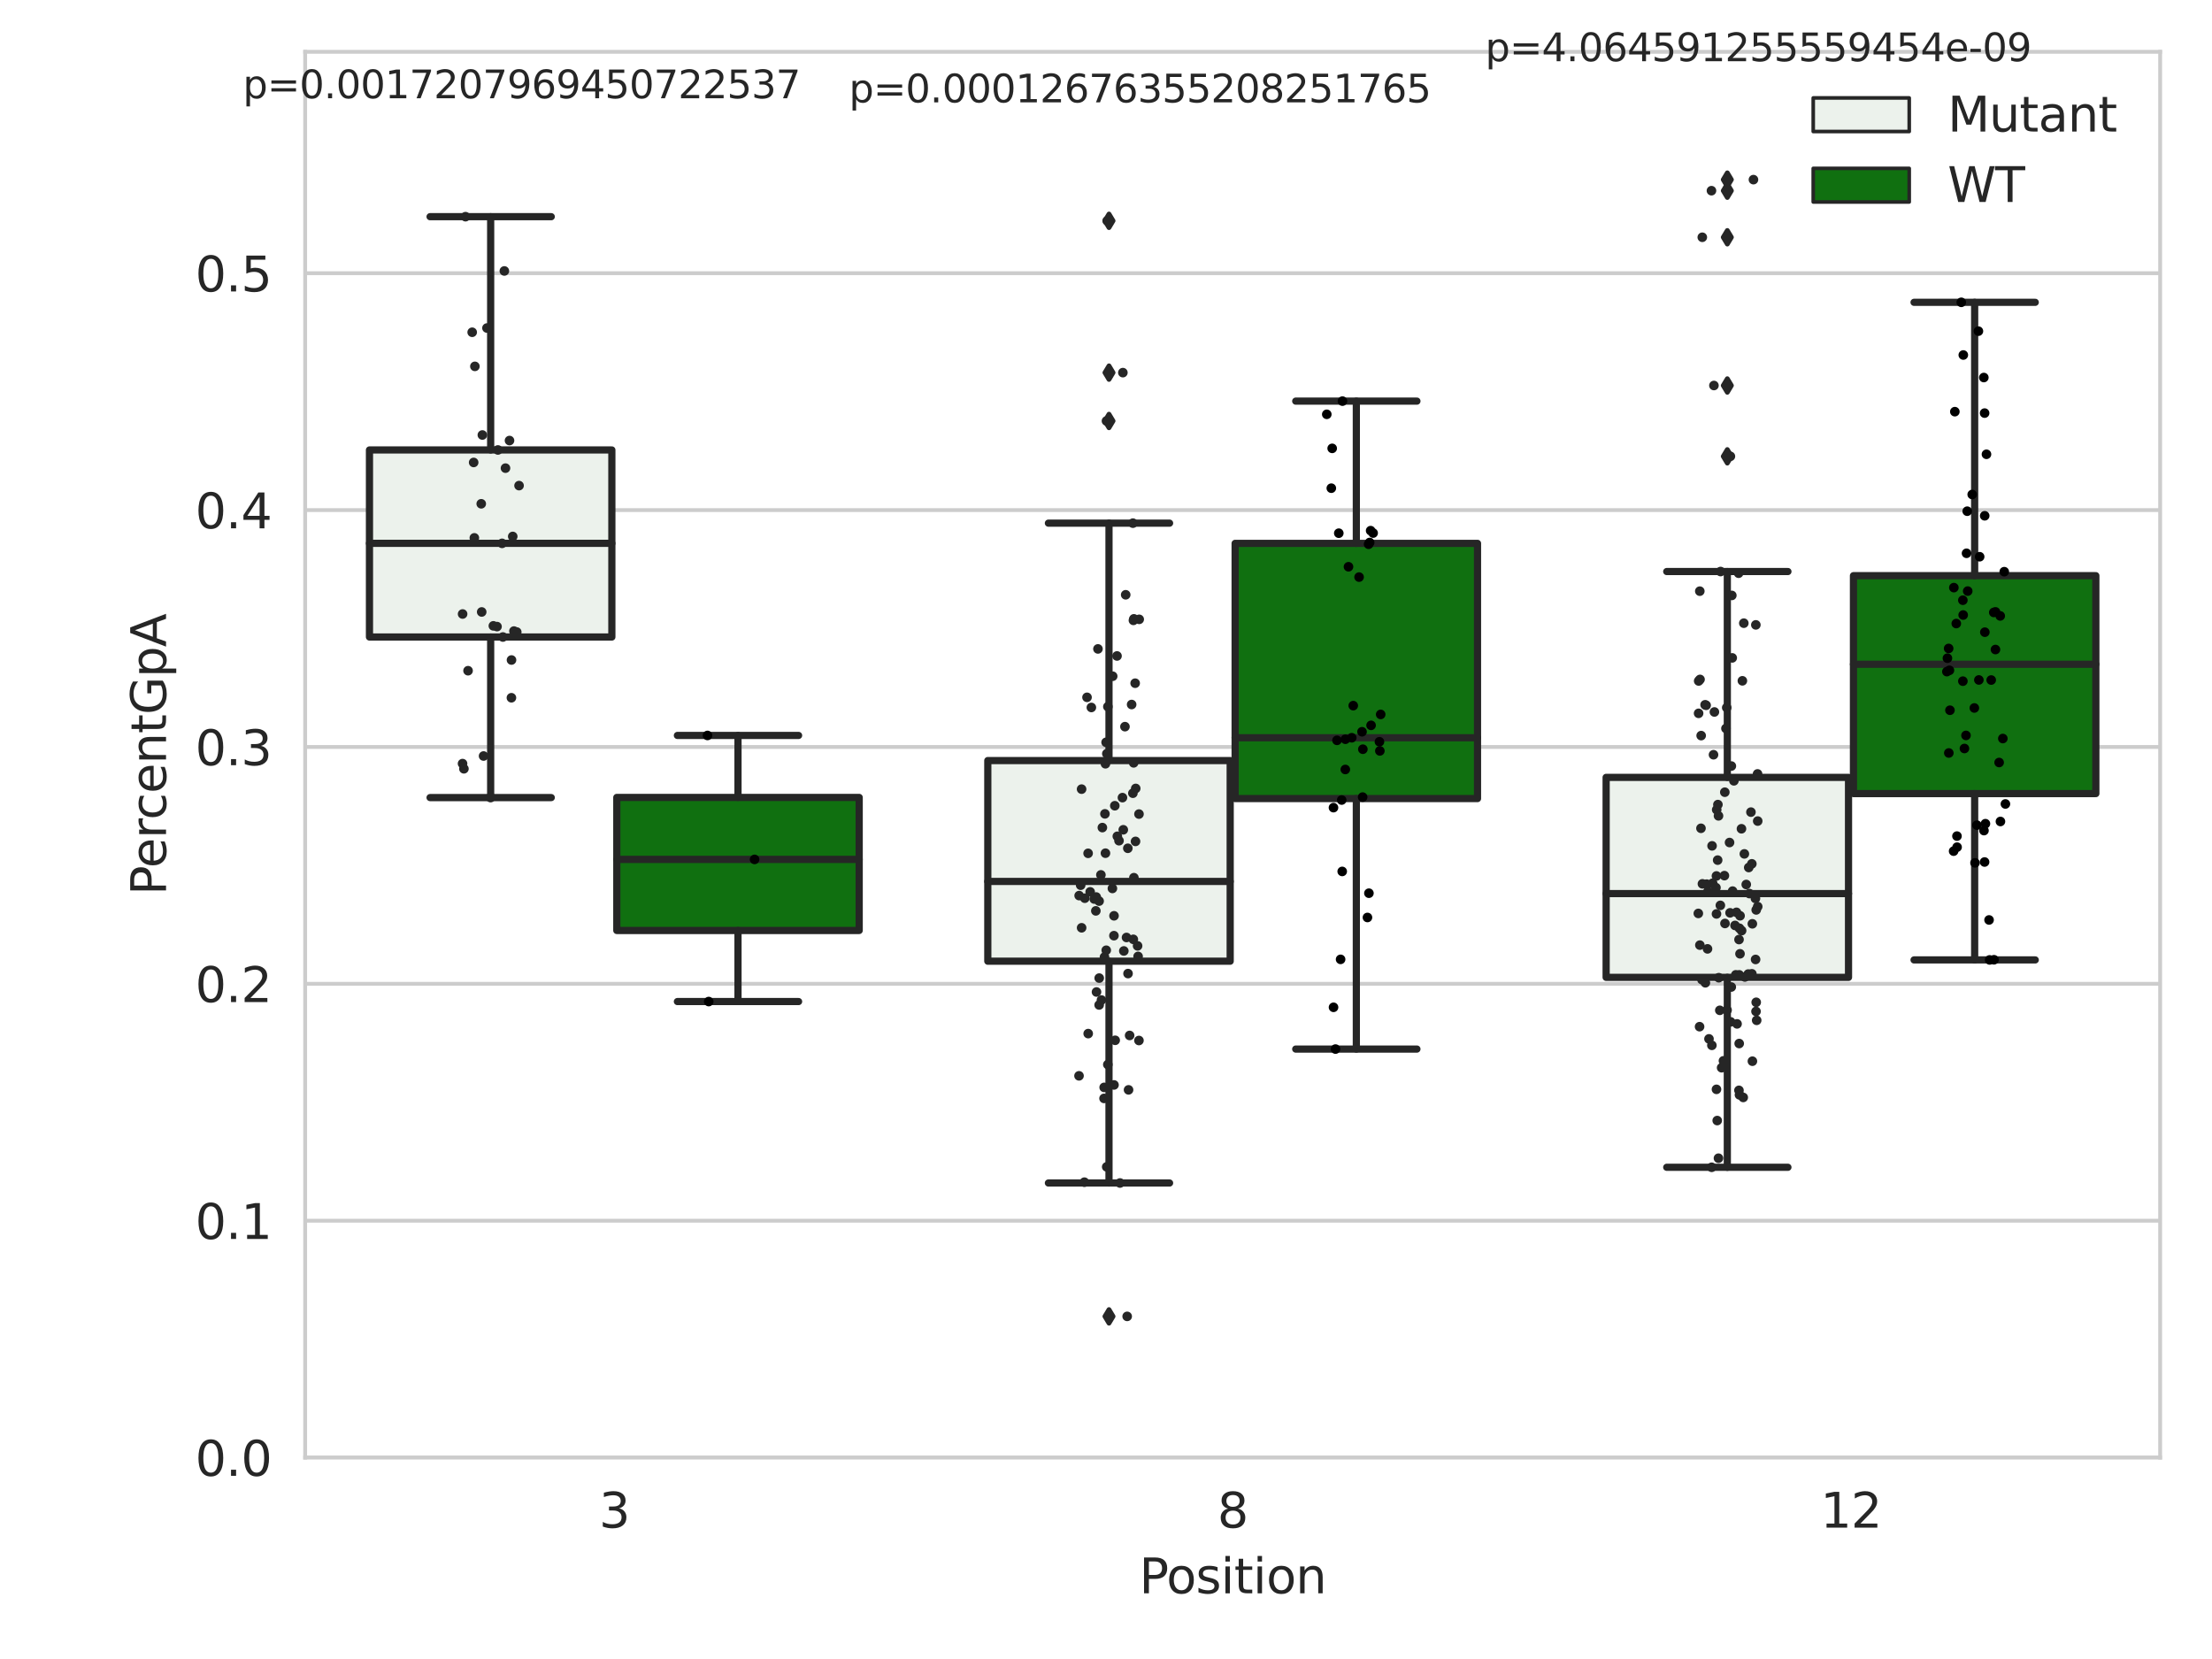 <?xml version="1.0" encoding="utf-8" standalone="no"?>
<!DOCTYPE svg PUBLIC "-//W3C//DTD SVG 1.1//EN"
  "http://www.w3.org/Graphics/SVG/1.1/DTD/svg11.dtd">
<svg xmlns:xlink="http://www.w3.org/1999/xlink" width="460.8pt" height="345.6pt" viewBox="0 0 460.8 345.6" xmlns="http://www.w3.org/2000/svg" version="1.1">
 <defs>
  <style type="text/css">*{stroke-linejoin: round; stroke-linecap: butt}</style>
 </defs>
 <g id="figure_1">
  <g id="patch_1">
   <path d="M 0 345.6 
L 460.8 345.6 
L 460.8 0 
L 0 0 
z
" style="fill: #ffffff"/>
  </g>
  <g id="axes_1">
   <g id="patch_2">
    <path d="M 63.571 303.64 
L 450 303.64 
L 450 10.8 
L 63.571 10.8 
z
" style="fill: #ffffff"/>
   </g>
   <g id="matplotlib.axis_1">
    <g id="xtick_1">
     <g id="text_1">
      <!-- 3 -->
      <g style="fill: #262626" transform="translate(124.795 318.238)scale(0.1 -0.1)">
       <defs>
        <path id="DejaVuSans-33" d="M 2597 2516 
Q 3050 2419 3304 2112 
Q 3559 1806 3559 1356 
Q 3559 666 3084 287 
Q 2609 -91 1734 -91 
Q 1441 -91 1130 -33 
Q 819 25 488 141 
L 488 750 
Q 750 597 1062 519 
Q 1375 441 1716 441 
Q 2309 441 2620 675 
Q 2931 909 2931 1356 
Q 2931 1769 2642 2001 
Q 2353 2234 1838 2234 
L 1294 2234 
L 1294 2753 
L 1863 2753 
Q 2328 2753 2575 2939 
Q 2822 3125 2822 3475 
Q 2822 3834 2567 4026 
Q 2313 4219 1838 4219 
Q 1578 4219 1281 4162 
Q 984 4106 628 3988 
L 628 4550 
Q 988 4650 1302 4700 
Q 1616 4750 1894 4750 
Q 2613 4750 3031 4423 
Q 3450 4097 3450 3541 
Q 3450 3153 3228 2886 
Q 3006 2619 2597 2516 
z
" transform="scale(0.016)"/>
       </defs>
       <use xlink:href="#DejaVuSans-33"/>
      </g>
     </g>
    </g>
    <g id="xtick_2">
     <g id="text_2">
      <!-- 8 -->
      <g style="fill: #262626" transform="translate(253.604 318.238)scale(0.1 -0.1)">
       <defs>
        <path id="DejaVuSans-38" d="M 2034 2216 
Q 1584 2216 1326 1975 
Q 1069 1734 1069 1313 
Q 1069 891 1326 650 
Q 1584 409 2034 409 
Q 2484 409 2743 651 
Q 3003 894 3003 1313 
Q 3003 1734 2745 1975 
Q 2488 2216 2034 2216 
z
M 1403 2484 
Q 997 2584 770 2862 
Q 544 3141 544 3541 
Q 544 4100 942 4425 
Q 1341 4750 2034 4750 
Q 2731 4750 3128 4425 
Q 3525 4100 3525 3541 
Q 3525 3141 3298 2862 
Q 3072 2584 2669 2484 
Q 3125 2378 3379 2068 
Q 3634 1759 3634 1313 
Q 3634 634 3220 271 
Q 2806 -91 2034 -91 
Q 1263 -91 848 271 
Q 434 634 434 1313 
Q 434 1759 690 2068 
Q 947 2378 1403 2484 
z
M 1172 3481 
Q 1172 3119 1398 2916 
Q 1625 2713 2034 2713 
Q 2441 2713 2670 2916 
Q 2900 3119 2900 3481 
Q 2900 3844 2670 4047 
Q 2441 4250 2034 4250 
Q 1625 4250 1398 4047 
Q 1172 3844 1172 3481 
z
" transform="scale(0.016)"/>
       </defs>
       <use xlink:href="#DejaVuSans-38"/>
      </g>
     </g>
    </g>
    <g id="xtick_3">
     <g id="text_3">
      <!-- 12 -->
      <g style="fill: #262626" transform="translate(379.233 318.238)scale(0.1 -0.1)">
       <defs>
        <path id="DejaVuSans-31" d="M 794 531 
L 1825 531 
L 1825 4091 
L 703 3866 
L 703 4441 
L 1819 4666 
L 2450 4666 
L 2450 531 
L 3481 531 
L 3481 0 
L 794 0 
L 794 531 
z
" transform="scale(0.016)"/>
        <path id="DejaVuSans-32" d="M 1228 531 
L 3431 531 
L 3431 0 
L 469 0 
L 469 531 
Q 828 903 1448 1529 
Q 2069 2156 2228 2338 
Q 2531 2678 2651 2914 
Q 2772 3150 2772 3378 
Q 2772 3750 2511 3984 
Q 2250 4219 1831 4219 
Q 1534 4219 1204 4116 
Q 875 4013 500 3803 
L 500 4441 
Q 881 4594 1212 4672 
Q 1544 4750 1819 4750 
Q 2544 4750 2975 4387 
Q 3406 4025 3406 3419 
Q 3406 3131 3298 2873 
Q 3191 2616 2906 2266 
Q 2828 2175 2409 1742 
Q 1991 1309 1228 531 
z
" transform="scale(0.016)"/>
       </defs>
       <use xlink:href="#DejaVuSans-31"/>
       <use xlink:href="#DejaVuSans-32" x="63.623"/>
      </g>
     </g>
    </g>
    <g id="text_4">
     <!-- Position -->
     <g style="fill: #262626" transform="translate(237.322 331.917)scale(0.1 -0.1)">
      <defs>
       <path id="DejaVuSans-50" d="M 1259 4147 
L 1259 2394 
L 2053 2394 
Q 2494 2394 2734 2622 
Q 2975 2850 2975 3272 
Q 2975 3691 2734 3919 
Q 2494 4147 2053 4147 
L 1259 4147 
z
M 628 4666 
L 2053 4666 
Q 2838 4666 3239 4311 
Q 3641 3956 3641 3272 
Q 3641 2581 3239 2228 
Q 2838 1875 2053 1875 
L 1259 1875 
L 1259 0 
L 628 0 
L 628 4666 
z
" transform="scale(0.016)"/>
       <path id="DejaVuSans-6f" d="M 1959 3097 
Q 1497 3097 1228 2736 
Q 959 2375 959 1747 
Q 959 1119 1226 758 
Q 1494 397 1959 397 
Q 2419 397 2687 759 
Q 2956 1122 2956 1747 
Q 2956 2369 2687 2733 
Q 2419 3097 1959 3097 
z
M 1959 3584 
Q 2709 3584 3137 3096 
Q 3566 2609 3566 1747 
Q 3566 888 3137 398 
Q 2709 -91 1959 -91 
Q 1206 -91 779 398 
Q 353 888 353 1747 
Q 353 2609 779 3096 
Q 1206 3584 1959 3584 
z
" transform="scale(0.016)"/>
       <path id="DejaVuSans-73" d="M 2834 3397 
L 2834 2853 
Q 2591 2978 2328 3040 
Q 2066 3103 1784 3103 
Q 1356 3103 1142 2972 
Q 928 2841 928 2578 
Q 928 2378 1081 2264 
Q 1234 2150 1697 2047 
L 1894 2003 
Q 2506 1872 2764 1633 
Q 3022 1394 3022 966 
Q 3022 478 2636 193 
Q 2250 -91 1575 -91 
Q 1294 -91 989 -36 
Q 684 19 347 128 
L 347 722 
Q 666 556 975 473 
Q 1284 391 1588 391 
Q 1994 391 2212 530 
Q 2431 669 2431 922 
Q 2431 1156 2273 1281 
Q 2116 1406 1581 1522 
L 1381 1569 
Q 847 1681 609 1914 
Q 372 2147 372 2553 
Q 372 3047 722 3315 
Q 1072 3584 1716 3584 
Q 2034 3584 2315 3537 
Q 2597 3491 2834 3397 
z
" transform="scale(0.016)"/>
       <path id="DejaVuSans-69" d="M 603 3500 
L 1178 3500 
L 1178 0 
L 603 0 
L 603 3500 
z
M 603 4863 
L 1178 4863 
L 1178 4134 
L 603 4134 
L 603 4863 
z
" transform="scale(0.016)"/>
       <path id="DejaVuSans-74" d="M 1172 4494 
L 1172 3500 
L 2356 3500 
L 2356 3053 
L 1172 3053 
L 1172 1153 
Q 1172 725 1289 603 
Q 1406 481 1766 481 
L 2356 481 
L 2356 0 
L 1766 0 
Q 1100 0 847 248 
Q 594 497 594 1153 
L 594 3053 
L 172 3053 
L 172 3500 
L 594 3500 
L 594 4494 
L 1172 4494 
z
" transform="scale(0.016)"/>
       <path id="DejaVuSans-6e" d="M 3513 2113 
L 3513 0 
L 2938 0 
L 2938 2094 
Q 2938 2591 2744 2837 
Q 2550 3084 2163 3084 
Q 1697 3084 1428 2787 
Q 1159 2491 1159 1978 
L 1159 0 
L 581 0 
L 581 3500 
L 1159 3500 
L 1159 2956 
Q 1366 3272 1645 3428 
Q 1925 3584 2291 3584 
Q 2894 3584 3203 3211 
Q 3513 2838 3513 2113 
z
" transform="scale(0.016)"/>
      </defs>
      <use xlink:href="#DejaVuSans-50"/>
      <use xlink:href="#DejaVuSans-6f" x="56.678"/>
      <use xlink:href="#DejaVuSans-73" x="117.859"/>
      <use xlink:href="#DejaVuSans-69" x="169.959"/>
      <use xlink:href="#DejaVuSans-74" x="197.742"/>
      <use xlink:href="#DejaVuSans-69" x="236.951"/>
      <use xlink:href="#DejaVuSans-6f" x="264.734"/>
      <use xlink:href="#DejaVuSans-6e" x="325.916"/>
     </g>
    </g>
   </g>
   <g id="matplotlib.axis_2">
    <g id="ytick_1">
     <g id="line2d_1">
      <path d="M 63.571 303.64 
L 450 303.64 
" clip-path="url(#p508ec575b2)" style="fill: none; stroke: #cccccc; stroke-width: 0.8; stroke-linecap: round"/>
     </g>
     <g id="text_5">
      <!-- 0.0 -->
      <g style="fill: #262626" transform="translate(40.668 307.439)scale(0.1 -0.1)">
       <defs>
        <path id="DejaVuSans-30" d="M 2034 4250 
Q 1547 4250 1301 3770 
Q 1056 3291 1056 2328 
Q 1056 1369 1301 889 
Q 1547 409 2034 409 
Q 2525 409 2770 889 
Q 3016 1369 3016 2328 
Q 3016 3291 2770 3770 
Q 2525 4250 2034 4250 
z
M 2034 4750 
Q 2819 4750 3233 4129 
Q 3647 3509 3647 2328 
Q 3647 1150 3233 529 
Q 2819 -91 2034 -91 
Q 1250 -91 836 529 
Q 422 1150 422 2328 
Q 422 3509 836 4129 
Q 1250 4750 2034 4750 
z
" transform="scale(0.016)"/>
        <path id="DejaVuSans-2e" d="M 684 794 
L 1344 794 
L 1344 0 
L 684 0 
L 684 794 
z
" transform="scale(0.016)"/>
       </defs>
       <use xlink:href="#DejaVuSans-30"/>
       <use xlink:href="#DejaVuSans-2e" x="63.623"/>
       <use xlink:href="#DejaVuSans-30" x="95.41"/>
      </g>
     </g>
    </g>
    <g id="ytick_2">
     <g id="line2d_2">
      <path d="M 63.571 254.295 
L 450 254.295 
" clip-path="url(#p508ec575b2)" style="fill: none; stroke: #cccccc; stroke-width: 0.8; stroke-linecap: round"/>
     </g>
     <g id="text_6">
      <!-- 0.1 -->
      <g style="fill: #262626" transform="translate(40.668 258.094)scale(0.1 -0.1)">
       <use xlink:href="#DejaVuSans-30"/>
       <use xlink:href="#DejaVuSans-2e" x="63.623"/>
       <use xlink:href="#DejaVuSans-31" x="95.41"/>
      </g>
     </g>
    </g>
    <g id="ytick_3">
     <g id="line2d_3">
      <path d="M 63.571 204.949 
L 450 204.949 
" clip-path="url(#p508ec575b2)" style="fill: none; stroke: #cccccc; stroke-width: 0.8; stroke-linecap: round"/>
     </g>
     <g id="text_7">
      <!-- 0.2 -->
      <g style="fill: #262626" transform="translate(40.668 208.749)scale(0.1 -0.1)">
       <use xlink:href="#DejaVuSans-30"/>
       <use xlink:href="#DejaVuSans-2e" x="63.623"/>
       <use xlink:href="#DejaVuSans-32" x="95.41"/>
      </g>
     </g>
    </g>
    <g id="ytick_4">
     <g id="line2d_4">
      <path d="M 63.571 155.604 
L 450 155.604 
" clip-path="url(#p508ec575b2)" style="fill: none; stroke: #cccccc; stroke-width: 0.8; stroke-linecap: round"/>
     </g>
     <g id="text_8">
      <!-- 0.3 -->
      <g style="fill: #262626" transform="translate(40.668 159.403)scale(0.1 -0.1)">
       <use xlink:href="#DejaVuSans-30"/>
       <use xlink:href="#DejaVuSans-2e" x="63.623"/>
       <use xlink:href="#DejaVuSans-33" x="95.41"/>
      </g>
     </g>
    </g>
    <g id="ytick_5">
     <g id="line2d_5">
      <path d="M 63.571 106.259 
L 450 106.259 
" clip-path="url(#p508ec575b2)" style="fill: none; stroke: #cccccc; stroke-width: 0.8; stroke-linecap: round"/>
     </g>
     <g id="text_9">
      <!-- 0.4 -->
      <g style="fill: #262626" transform="translate(40.668 110.058)scale(0.1 -0.1)">
       <defs>
        <path id="DejaVuSans-34" d="M 2419 4116 
L 825 1625 
L 2419 1625 
L 2419 4116 
z
M 2253 4666 
L 3047 4666 
L 3047 1625 
L 3713 1625 
L 3713 1100 
L 3047 1100 
L 3047 0 
L 2419 0 
L 2419 1100 
L 313 1100 
L 313 1709 
L 2253 4666 
z
" transform="scale(0.016)"/>
       </defs>
       <use xlink:href="#DejaVuSans-30"/>
       <use xlink:href="#DejaVuSans-2e" x="63.623"/>
       <use xlink:href="#DejaVuSans-34" x="95.41"/>
      </g>
     </g>
    </g>
    <g id="ytick_6">
     <g id="line2d_6">
      <path d="M 63.571 56.913 
L 450 56.913 
" clip-path="url(#p508ec575b2)" style="fill: none; stroke: #cccccc; stroke-width: 0.8; stroke-linecap: round"/>
     </g>
     <g id="text_10">
      <!-- 0.5 -->
      <g style="fill: #262626" transform="translate(40.668 60.713)scale(0.1 -0.1)">
       <defs>
        <path id="DejaVuSans-35" d="M 691 4666 
L 3169 4666 
L 3169 4134 
L 1269 4134 
L 1269 2991 
Q 1406 3038 1543 3061 
Q 1681 3084 1819 3084 
Q 2600 3084 3056 2656 
Q 3513 2228 3513 1497 
Q 3513 744 3044 326 
Q 2575 -91 1722 -91 
Q 1428 -91 1123 -41 
Q 819 9 494 109 
L 494 744 
Q 775 591 1075 516 
Q 1375 441 1709 441 
Q 2250 441 2565 725 
Q 2881 1009 2881 1497 
Q 2881 1984 2565 2268 
Q 2250 2553 1709 2553 
Q 1456 2553 1204 2497 
Q 953 2441 691 2322 
L 691 4666 
z
" transform="scale(0.016)"/>
       </defs>
       <use xlink:href="#DejaVuSans-30"/>
       <use xlink:href="#DejaVuSans-2e" x="63.623"/>
       <use xlink:href="#DejaVuSans-35" x="95.41"/>
      </g>
     </g>
    </g>
    <g id="text_11">
     <!-- PercentGpA -->
     <g style="fill: #262626" transform="translate(34.588 186.497)rotate(-90)scale(0.1 -0.1)">
      <defs>
       <path id="DejaVuSans-65" d="M 3597 1894 
L 3597 1613 
L 953 1613 
Q 991 1019 1311 708 
Q 1631 397 2203 397 
Q 2534 397 2845 478 
Q 3156 559 3463 722 
L 3463 178 
Q 3153 47 2828 -22 
Q 2503 -91 2169 -91 
Q 1331 -91 842 396 
Q 353 884 353 1716 
Q 353 2575 817 3079 
Q 1281 3584 2069 3584 
Q 2775 3584 3186 3129 
Q 3597 2675 3597 1894 
z
M 3022 2063 
Q 3016 2534 2758 2815 
Q 2500 3097 2075 3097 
Q 1594 3097 1305 2825 
Q 1016 2553 972 2059 
L 3022 2063 
z
" transform="scale(0.016)"/>
       <path id="DejaVuSans-72" d="M 2631 2963 
Q 2534 3019 2420 3045 
Q 2306 3072 2169 3072 
Q 1681 3072 1420 2755 
Q 1159 2438 1159 1844 
L 1159 0 
L 581 0 
L 581 3500 
L 1159 3500 
L 1159 2956 
Q 1341 3275 1631 3429 
Q 1922 3584 2338 3584 
Q 2397 3584 2469 3576 
Q 2541 3569 2628 3553 
L 2631 2963 
z
" transform="scale(0.016)"/>
       <path id="DejaVuSans-63" d="M 3122 3366 
L 3122 2828 
Q 2878 2963 2633 3030 
Q 2388 3097 2138 3097 
Q 1578 3097 1268 2742 
Q 959 2388 959 1747 
Q 959 1106 1268 751 
Q 1578 397 2138 397 
Q 2388 397 2633 464 
Q 2878 531 3122 666 
L 3122 134 
Q 2881 22 2623 -34 
Q 2366 -91 2075 -91 
Q 1284 -91 818 406 
Q 353 903 353 1747 
Q 353 2603 823 3093 
Q 1294 3584 2113 3584 
Q 2378 3584 2631 3529 
Q 2884 3475 3122 3366 
z
" transform="scale(0.016)"/>
       <path id="DejaVuSans-47" d="M 3809 666 
L 3809 1919 
L 2778 1919 
L 2778 2438 
L 4434 2438 
L 4434 434 
Q 4069 175 3628 42 
Q 3188 -91 2688 -91 
Q 1594 -91 976 548 
Q 359 1188 359 2328 
Q 359 3472 976 4111 
Q 1594 4750 2688 4750 
Q 3144 4750 3555 4637 
Q 3966 4525 4313 4306 
L 4313 3634 
Q 3963 3931 3569 4081 
Q 3175 4231 2741 4231 
Q 1884 4231 1454 3753 
Q 1025 3275 1025 2328 
Q 1025 1384 1454 906 
Q 1884 428 2741 428 
Q 3075 428 3337 486 
Q 3600 544 3809 666 
z
" transform="scale(0.016)"/>
       <path id="DejaVuSans-70" d="M 1159 525 
L 1159 -1331 
L 581 -1331 
L 581 3500 
L 1159 3500 
L 1159 2969 
Q 1341 3281 1617 3432 
Q 1894 3584 2278 3584 
Q 2916 3584 3314 3078 
Q 3713 2572 3713 1747 
Q 3713 922 3314 415 
Q 2916 -91 2278 -91 
Q 1894 -91 1617 61 
Q 1341 213 1159 525 
z
M 3116 1747 
Q 3116 2381 2855 2742 
Q 2594 3103 2138 3103 
Q 1681 3103 1420 2742 
Q 1159 2381 1159 1747 
Q 1159 1113 1420 752 
Q 1681 391 2138 391 
Q 2594 391 2855 752 
Q 3116 1113 3116 1747 
z
" transform="scale(0.016)"/>
       <path id="DejaVuSans-41" d="M 2188 4044 
L 1331 1722 
L 3047 1722 
L 2188 4044 
z
M 1831 4666 
L 2547 4666 
L 4325 0 
L 3669 0 
L 3244 1197 
L 1141 1197 
L 716 0 
L 50 0 
L 1831 4666 
z
" transform="scale(0.016)"/>
      </defs>
      <use xlink:href="#DejaVuSans-50"/>
      <use xlink:href="#DejaVuSans-65" x="56.678"/>
      <use xlink:href="#DejaVuSans-72" x="118.201"/>
      <use xlink:href="#DejaVuSans-63" x="157.064"/>
      <use xlink:href="#DejaVuSans-65" x="212.045"/>
      <use xlink:href="#DejaVuSans-6e" x="273.568"/>
      <use xlink:href="#DejaVuSans-74" x="336.947"/>
      <use xlink:href="#DejaVuSans-47" x="376.156"/>
      <use xlink:href="#DejaVuSans-70" x="453.646"/>
      <use xlink:href="#DejaVuSans-41" x="517.123"/>
     </g>
    </g>
   </g>
   <g id="patch_3">
    <path d="M 76.967 132.701 
L 127.461 132.701 
L 127.461 93.735 
L 76.967 93.735 
L 76.967 132.701 
z
" clip-path="url(#p508ec575b2)" style="fill: #ecf2ec; stroke: #262626; stroke-width: 1.5; stroke-linejoin: miter"/>
   </g>
   <g id="patch_4">
    <path d="M 128.491 193.837 
L 178.985 193.837 
L 178.985 166.118 
L 128.491 166.118 
L 128.491 193.837 
z
" clip-path="url(#p508ec575b2)" style="fill: #107010; stroke: #262626; stroke-width: 1.5; stroke-linejoin: miter"/>
   </g>
   <g id="patch_5">
    <path d="M 205.777 200.238 
L 256.27 200.238 
L 256.27 158.437 
L 205.777 158.437 
L 205.777 200.238 
z
" clip-path="url(#p508ec575b2)" style="fill: #ecf2ec; stroke: #262626; stroke-width: 1.5; stroke-linejoin: miter"/>
   </g>
   <g id="patch_6">
    <path d="M 257.301 166.356 
L 307.794 166.356 
L 307.794 113.192 
L 257.301 113.192 
L 257.301 166.356 
z
" clip-path="url(#p508ec575b2)" style="fill: #107010; stroke: #262626; stroke-width: 1.5; stroke-linejoin: miter"/>
   </g>
   <g id="patch_7">
    <path d="M 334.587 203.6 
L 385.08 203.6 
L 385.08 161.94 
L 334.587 161.94 
L 334.587 203.6 
z
" clip-path="url(#p508ec575b2)" style="fill: #ecf2ec; stroke: #262626; stroke-width: 1.5; stroke-linejoin: miter"/>
   </g>
   <g id="patch_8">
    <path d="M 386.11 165.32 
L 436.604 165.32 
L 436.604 119.922 
L 386.11 119.922 
L 386.11 165.32 
z
" clip-path="url(#p508ec575b2)" style="fill: #107010; stroke: #262626; stroke-width: 1.5; stroke-linejoin: miter"/>
   </g>
   <g id="patch_9">
    <path d="M 127.976 303.64 
L 127.976 303.64 
L 127.976 303.64 
L 127.976 303.64 
z
" clip-path="url(#p508ec575b2)" style="fill: #ecf2ec; stroke: #262626; stroke-width: 0.75; stroke-linejoin: miter"/>
   </g>
   <g id="patch_10">
    <path d="M 127.976 303.64 
L 127.976 303.64 
L 127.976 303.64 
L 127.976 303.64 
z
" clip-path="url(#p508ec575b2)" style="fill: #107010; stroke: #262626; stroke-width: 0.75; stroke-linejoin: miter"/>
   </g>
   <g id="PathCollection_1"/>
   <g id="PathCollection_2"/>
   <g id="line2d_7">
    <path d="M 102.214 132.701 
L 102.214 166.152 
" clip-path="url(#p508ec575b2)" style="fill: none; stroke: #262626; stroke-width: 1.5; stroke-linecap: round"/>
   </g>
   <g id="line2d_8">
    <path d="M 102.214 93.735 
L 102.214 45.139 
" clip-path="url(#p508ec575b2)" style="fill: none; stroke: #262626; stroke-width: 1.5; stroke-linecap: round"/>
   </g>
   <g id="line2d_9">
    <path d="M 89.591 166.152 
L 114.837 166.152 
" clip-path="url(#p508ec575b2)" style="fill: none; stroke: #262626; stroke-width: 1.5; stroke-linecap: round"/>
   </g>
   <g id="line2d_10">
    <path d="M 89.591 45.139 
L 114.837 45.139 
" clip-path="url(#p508ec575b2)" style="fill: none; stroke: #262626; stroke-width: 1.5; stroke-linecap: round"/>
   </g>
   <g id="line2d_11"/>
   <g id="line2d_12">
    <path d="M 153.738 193.837 
L 153.738 208.643 
" clip-path="url(#p508ec575b2)" style="fill: none; stroke: #262626; stroke-width: 1.5; stroke-linecap: round"/>
   </g>
   <g id="line2d_13">
    <path d="M 153.738 166.118 
L 153.738 153.206 
" clip-path="url(#p508ec575b2)" style="fill: none; stroke: #262626; stroke-width: 1.5; stroke-linecap: round"/>
   </g>
   <g id="line2d_14">
    <path d="M 141.115 208.643 
L 166.361 208.643 
" clip-path="url(#p508ec575b2)" style="fill: none; stroke: #262626; stroke-width: 1.5; stroke-linecap: round"/>
   </g>
   <g id="line2d_15">
    <path d="M 141.115 153.206 
L 166.361 153.206 
" clip-path="url(#p508ec575b2)" style="fill: none; stroke: #262626; stroke-width: 1.5; stroke-linecap: round"/>
   </g>
   <g id="line2d_16"/>
   <g id="line2d_17">
    <path d="M 231.024 200.238 
L 231.024 246.441 
" clip-path="url(#p508ec575b2)" style="fill: none; stroke: #262626; stroke-width: 1.5; stroke-linecap: round"/>
   </g>
   <g id="line2d_18">
    <path d="M 231.024 158.437 
L 231.024 108.982 
" clip-path="url(#p508ec575b2)" style="fill: none; stroke: #262626; stroke-width: 1.5; stroke-linecap: round"/>
   </g>
   <g id="line2d_19">
    <path d="M 218.4 246.441 
L 243.647 246.441 
" clip-path="url(#p508ec575b2)" style="fill: none; stroke: #262626; stroke-width: 1.5; stroke-linecap: round"/>
   </g>
   <g id="line2d_20">
    <path d="M 218.4 108.982 
L 243.647 108.982 
" clip-path="url(#p508ec575b2)" style="fill: none; stroke: #262626; stroke-width: 1.5; stroke-linecap: round"/>
   </g>
   <g id="line2d_21">
    <defs>
     <path id="mb0cbffc34d" d="M -0 1.414 
L 0.849 0 
L 0 -1.414 
L -0.849 -0 
z
" style="stroke: #262626; stroke-linejoin: miter"/>
    </defs>
    <g clip-path="url(#p508ec575b2)">
     <use xlink:href="#mb0cbffc34d" x="231.024" y="274.226" style="fill: #262626; stroke: #262626; stroke-linejoin: miter"/>
     <use xlink:href="#mb0cbffc34d" x="231.024" y="77.627" style="fill: #262626; stroke: #262626; stroke-linejoin: miter"/>
     <use xlink:href="#mb0cbffc34d" x="231.024" y="87.697" style="fill: #262626; stroke: #262626; stroke-linejoin: miter"/>
     <use xlink:href="#mb0cbffc34d" x="231.024" y="45.997" style="fill: #262626; stroke: #262626; stroke-linejoin: miter"/>
    </g>
   </g>
   <g id="line2d_22">
    <path d="M 282.548 166.356 
L 282.548 218.54 
" clip-path="url(#p508ec575b2)" style="fill: none; stroke: #262626; stroke-width: 1.5; stroke-linecap: round"/>
   </g>
   <g id="line2d_23">
    <path d="M 282.548 113.192 
L 282.548 83.561 
" clip-path="url(#p508ec575b2)" style="fill: none; stroke: #262626; stroke-width: 1.5; stroke-linecap: round"/>
   </g>
   <g id="line2d_24">
    <path d="M 269.924 218.54 
L 295.171 218.54 
" clip-path="url(#p508ec575b2)" style="fill: none; stroke: #262626; stroke-width: 1.5; stroke-linecap: round"/>
   </g>
   <g id="line2d_25">
    <path d="M 269.924 83.561 
L 295.171 83.561 
" clip-path="url(#p508ec575b2)" style="fill: none; stroke: #262626; stroke-width: 1.5; stroke-linecap: round"/>
   </g>
   <g id="line2d_26"/>
   <g id="line2d_27">
    <path d="M 359.833 203.6 
L 359.833 243.167 
" clip-path="url(#p508ec575b2)" style="fill: none; stroke: #262626; stroke-width: 1.5; stroke-linecap: round"/>
   </g>
   <g id="line2d_28">
    <path d="M 359.833 161.94 
L 359.833 119.062 
" clip-path="url(#p508ec575b2)" style="fill: none; stroke: #262626; stroke-width: 1.5; stroke-linecap: round"/>
   </g>
   <g id="line2d_29">
    <path d="M 347.21 243.167 
L 372.457 243.167 
" clip-path="url(#p508ec575b2)" style="fill: none; stroke: #262626; stroke-width: 1.5; stroke-linecap: round"/>
   </g>
   <g id="line2d_30">
    <path d="M 347.21 119.062 
L 372.457 119.062 
" clip-path="url(#p508ec575b2)" style="fill: none; stroke: #262626; stroke-width: 1.5; stroke-linecap: round"/>
   </g>
   <g id="line2d_31">
    <g clip-path="url(#p508ec575b2)">
     <use xlink:href="#mb0cbffc34d" x="359.833" y="95.062" style="fill: #262626; stroke: #262626; stroke-linejoin: miter"/>
     <use xlink:href="#mb0cbffc34d" x="359.833" y="37.422" style="fill: #262626; stroke: #262626; stroke-linejoin: miter"/>
     <use xlink:href="#mb0cbffc34d" x="359.833" y="49.428" style="fill: #262626; stroke: #262626; stroke-linejoin: miter"/>
     <use xlink:href="#mb0cbffc34d" x="359.833" y="39.725" style="fill: #262626; stroke: #262626; stroke-linejoin: miter"/>
     <use xlink:href="#mb0cbffc34d" x="359.833" y="80.307" style="fill: #262626; stroke: #262626; stroke-linejoin: miter"/>
    </g>
   </g>
   <g id="line2d_32">
    <path d="M 411.357 165.32 
L 411.357 199.968 
" clip-path="url(#p508ec575b2)" style="fill: none; stroke: #262626; stroke-width: 1.5; stroke-linecap: round"/>
   </g>
   <g id="line2d_33">
    <path d="M 411.357 119.922 
L 411.357 62.979 
" clip-path="url(#p508ec575b2)" style="fill: none; stroke: #262626; stroke-width: 1.5; stroke-linecap: round"/>
   </g>
   <g id="line2d_34">
    <path d="M 398.734 199.968 
L 423.98 199.968 
" clip-path="url(#p508ec575b2)" style="fill: none; stroke: #262626; stroke-width: 1.5; stroke-linecap: round"/>
   </g>
   <g id="line2d_35">
    <path d="M 398.734 62.979 
L 423.98 62.979 
" clip-path="url(#p508ec575b2)" style="fill: none; stroke: #262626; stroke-width: 1.5; stroke-linecap: round"/>
   </g>
   <g id="line2d_36"/>
   <g id="line2d_37">
    <path d="M 76.967 113.19 
L 127.461 113.19 
" clip-path="url(#p508ec575b2)" style="fill: none; stroke: #262626; stroke-width: 1.5; stroke-linecap: round"/>
   </g>
   <g id="line2d_38">
    <path d="M 128.491 179.03 
L 178.985 179.03 
" clip-path="url(#p508ec575b2)" style="fill: none; stroke: #262626; stroke-width: 1.5; stroke-linecap: round"/>
   </g>
   <g id="line2d_39">
    <path d="M 205.777 183.622 
L 256.27 183.622 
" clip-path="url(#p508ec575b2)" style="fill: none; stroke: #262626; stroke-width: 1.5; stroke-linecap: round"/>
   </g>
   <g id="line2d_40">
    <path d="M 257.301 153.688 
L 307.794 153.688 
" clip-path="url(#p508ec575b2)" style="fill: none; stroke: #262626; stroke-width: 1.5; stroke-linecap: round"/>
   </g>
   <g id="line2d_41">
    <path d="M 334.587 186.15 
L 385.08 186.15 
" clip-path="url(#p508ec575b2)" style="fill: none; stroke: #262626; stroke-width: 1.5; stroke-linecap: round"/>
   </g>
   <g id="line2d_42">
    <path d="M 386.11 138.377 
L 436.604 138.377 
" clip-path="url(#p508ec575b2)" style="fill: none; stroke: #262626; stroke-width: 1.5; stroke-linecap: round"/>
   </g>
   <g id="patch_11">
    <path d="M 63.571 303.64 
L 63.571 10.8 
" style="fill: none; stroke: #cccccc; stroke-width: 0.8; stroke-linejoin: miter; stroke-linecap: square"/>
   </g>
   <g id="patch_12">
    <path d="M 450 303.64 
L 450 10.8 
" style="fill: none; stroke: #cccccc; stroke-width: 0.8; stroke-linejoin: miter; stroke-linecap: square"/>
   </g>
   <g id="patch_13">
    <path d="M 63.571 303.64 
L 450 303.64 
" style="fill: none; stroke: #cccccc; stroke-width: 0.8; stroke-linejoin: miter; stroke-linecap: square"/>
   </g>
   <g id="patch_14">
    <path d="M 63.571 10.8 
L 450 10.8 
" style="fill: none; stroke: #cccccc; stroke-width: 0.8; stroke-linejoin: miter; stroke-linecap: square"/>
   </g>
   <g id="PathCollection_3">
    <defs>
     <path id="C0_0_c970862073" d="M 0 1 
C 0.265 1 0.52 0.895 0.707 0.707 
C 0.895 0.52 1 0.265 1 -0 
C 1 -0.265 0.895 -0.52 0.707 -0.707 
C 0.52 -0.895 0.265 -1 0 -1 
C -0.265 -1 -0.52 -0.895 -0.707 -0.707 
C -0.895 -0.52 -1 -0.265 -1 0 
C -1 0.265 -0.895 0.52 -0.707 0.707 
C -0.52 0.895 -0.265 1 0 1 
z
"/>
    </defs>
    <g clip-path="url(#p508ec575b2)">
     <use xlink:href="#C0_0_c970862073" x="100.739" y="157.489" style="fill: #262626"/>
    </g>
    <g clip-path="url(#p508ec575b2)">
     <use xlink:href="#C0_0_c970862073" x="100.251" y="104.949" style="fill: #262626"/>
    </g>
    <g clip-path="url(#p508ec575b2)">
     <use xlink:href="#C0_0_c970862073" x="98.816" y="112.048" style="fill: #262626"/>
    </g>
    <g clip-path="url(#p508ec575b2)">
     <use xlink:href="#C0_0_c970862073" x="103.725" y="93.735" style="fill: #262626"/>
    </g>
    <g clip-path="url(#p508ec575b2)">
     <use xlink:href="#C0_0_c970862073" x="96.642" y="160.152" style="fill: #262626"/>
    </g>
    <g clip-path="url(#p508ec575b2)">
     <use xlink:href="#C0_0_c970862073" x="100.485" y="90.618" style="fill: #262626"/>
    </g>
    <g clip-path="url(#p508ec575b2)">
     <use xlink:href="#C0_0_c970862073" x="96.358" y="159.072" style="fill: #262626"/>
    </g>
    <g clip-path="url(#p508ec575b2)">
     <use xlink:href="#C0_0_c970862073" x="107.067" y="131.463" style="fill: #262626"/>
    </g>
    <g clip-path="url(#p508ec575b2)">
     <use xlink:href="#C0_0_c970862073" x="98.929" y="76.32" style="fill: #262626"/>
    </g>
    <g clip-path="url(#p508ec575b2)">
     <use xlink:href="#C0_0_c970862073" x="105.303" y="97.523" style="fill: #262626"/>
    </g>
    <g clip-path="url(#p508ec575b2)">
     <use xlink:href="#C0_0_c970862073" x="105.067" y="56.446" style="fill: #262626"/>
    </g>
    <g clip-path="url(#p508ec575b2)">
     <use xlink:href="#C0_0_c970862073" x="103.537" y="130.53" style="fill: #262626"/>
    </g>
    <g clip-path="url(#p508ec575b2)">
     <use xlink:href="#C0_0_c970862073" x="98.366" y="69.215" style="fill: #262626"/>
    </g>
    <g clip-path="url(#p508ec575b2)">
     <use xlink:href="#C0_0_c970862073" x="97.505" y="139.721" style="fill: #262626"/>
    </g>
    <g clip-path="url(#p508ec575b2)">
     <use xlink:href="#C0_0_c970862073" x="102.778" y="130.376" style="fill: #262626"/>
    </g>
    <g clip-path="url(#p508ec575b2)">
     <use xlink:href="#C0_0_c970862073" x="98.671" y="96.337" style="fill: #262626"/>
    </g>
    <g clip-path="url(#p508ec575b2)">
     <use xlink:href="#C0_0_c970862073" x="108.129" y="101.161" style="fill: #262626"/>
    </g>
    <g clip-path="url(#p508ec575b2)">
     <use xlink:href="#C0_0_c970862073" x="106.538" y="145.355" style="fill: #262626"/>
    </g>
    <g clip-path="url(#p508ec575b2)">
     <use xlink:href="#C0_0_c970862073" x="100.346" y="127.482" style="fill: #262626"/>
    </g>
    <g clip-path="url(#p508ec575b2)">
     <use xlink:href="#C0_0_c970862073" x="104.592" y="113.19" style="fill: #262626"/>
    </g>
    <g clip-path="url(#p508ec575b2)">
     <use xlink:href="#C0_0_c970862073" x="106.813" y="111.754" style="fill: #262626"/>
    </g>
    <g clip-path="url(#p508ec575b2)">
     <use xlink:href="#C0_0_c970862073" x="106.554" y="137.493" style="fill: #262626"/>
    </g>
    <g clip-path="url(#p508ec575b2)">
     <use xlink:href="#C0_0_c970862073" x="96.976" y="45.139" style="fill: #262626"/>
    </g>
    <g clip-path="url(#p508ec575b2)">
     <use xlink:href="#C0_0_c970862073" x="104.762" y="132.701" style="fill: #262626"/>
    </g>
    <g clip-path="url(#p508ec575b2)">
     <use xlink:href="#C0_0_c970862073" x="96.37" y="127.907" style="fill: #262626"/>
    </g>
    <g clip-path="url(#p508ec575b2)">
     <use xlink:href="#C0_0_c970862073" x="107.65" y="131.663" style="fill: #262626"/>
    </g>
    <g clip-path="url(#p508ec575b2)">
     <use xlink:href="#C0_0_c970862073" x="106.14" y="91.774" style="fill: #262626"/>
    </g>
    <g clip-path="url(#p508ec575b2)">
     <use xlink:href="#C0_0_c970862073" x="101.447" y="68.334" style="fill: #262626"/>
    </g>
    <g clip-path="url(#p508ec575b2)">
     <use xlink:href="#C0_0_c970862073" x="102.198" y="166.152" style="fill: #262626"/>
    </g>
   </g>
   <g id="PathCollection_4">
    <defs>
     <path id="C1_0_b46303fda2" d="M 0 1 
C 0.265 1 0.52 0.895 0.707 0.707 
C 0.895 0.52 1 0.265 1 -0 
C 1 -0.265 0.895 -0.52 0.707 -0.707 
C 0.52 -0.895 0.265 -1 0 -1 
C -0.265 -1 -0.52 -0.895 -0.707 -0.707 
C -0.895 -0.52 -1 -0.265 -1 0 
C -1 0.265 -0.895 0.52 -0.707 0.707 
C -0.52 0.895 -0.265 1 0 1 
z
"/>
    </defs>
    <g clip-path="url(#p508ec575b2)">
     <use xlink:href="#C1_0_b46303fda2" x="147.642" y="208.643"/>
    </g>
    <g clip-path="url(#p508ec575b2)">
     <use xlink:href="#C1_0_b46303fda2" x="147.384" y="153.206"/>
    </g>
    <g clip-path="url(#p508ec575b2)">
     <use xlink:href="#C1_0_b46303fda2" x="157.192" y="179.03"/>
    </g>
   </g>
   <g id="PathCollection_5">
    <defs>
     <path id="C2_0_ef756e2d3b" d="M 0 1 
C 0.265 1 0.52 0.895 0.707 0.707 
C 0.895 0.52 1 0.265 1 -0 
C 1 -0.265 0.895 -0.52 0.707 -0.707 
C 0.52 -0.895 0.265 -1 0 -1 
C -0.265 -1 -0.52 -0.895 -0.707 -0.707 
C -0.895 -0.52 -1 -0.265 -1 0 
C -1 0.265 -0.895 0.52 -0.707 0.707 
C -0.52 0.895 -0.265 1 0 1 
z
"/>
    </defs>
    <g clip-path="url(#p508ec575b2)">
     <use xlink:href="#C2_0_ef756e2d3b" x="230.179" y="169.54" style="fill: #262626"/>
    </g>
    <g clip-path="url(#p508ec575b2)">
     <use xlink:href="#C2_0_ef756e2d3b" x="234.675" y="195.293" style="fill: #262626"/>
    </g>
    <g clip-path="url(#p508ec575b2)">
     <use xlink:href="#C2_0_ef756e2d3b" x="235.74" y="146.764" style="fill: #262626"/>
    </g>
    <g clip-path="url(#p508ec575b2)">
     <use xlink:href="#C2_0_ef756e2d3b" x="234.001" y="172.86" style="fill: #262626"/>
    </g>
    <g clip-path="url(#p508ec575b2)">
     <use xlink:href="#C2_0_ef756e2d3b" x="236.091" y="195.679" style="fill: #262626"/>
    </g>
    <g clip-path="url(#p508ec575b2)">
     <use xlink:href="#C2_0_ef756e2d3b" x="236.214" y="128.918" style="fill: #262626"/>
    </g>
    <g clip-path="url(#p508ec575b2)">
     <use xlink:href="#C2_0_ef756e2d3b" x="236.981" y="197.042" style="fill: #262626"/>
    </g>
    <g clip-path="url(#p508ec575b2)">
     <use xlink:href="#C2_0_ef756e2d3b" x="225.321" y="193.275" style="fill: #262626"/>
    </g>
    <g clip-path="url(#p508ec575b2)">
     <use xlink:href="#C2_0_ef756e2d3b" x="236.009" y="108.982" style="fill: #262626"/>
    </g>
    <g clip-path="url(#p508ec575b2)">
     <use xlink:href="#C2_0_ef756e2d3b" x="228.363" y="186.862" style="fill: #262626"/>
    </g>
    <g clip-path="url(#p508ec575b2)">
     <use xlink:href="#C2_0_ef756e2d3b" x="231.735" y="185.079" style="fill: #262626"/>
    </g>
    <g clip-path="url(#p508ec575b2)">
     <use xlink:href="#C2_0_ef756e2d3b" x="232.313" y="216.713" style="fill: #262626"/>
    </g>
    <g clip-path="url(#p508ec575b2)">
     <use xlink:href="#C2_0_ef756e2d3b" x="228.724" y="135.181" style="fill: #262626"/>
    </g>
    <g clip-path="url(#p508ec575b2)">
     <use xlink:href="#C2_0_ef756e2d3b" x="237.088" y="199.238" style="fill: #262626"/>
    </g>
    <g clip-path="url(#p508ec575b2)">
     <use xlink:href="#C2_0_ef756e2d3b" x="225.122" y="184.406" style="fill: #262626"/>
    </g>
    <g clip-path="url(#p508ec575b2)">
     <use xlink:href="#C2_0_ef756e2d3b" x="229.457" y="208.324" style="fill: #262626"/>
    </g>
    <g clip-path="url(#p508ec575b2)">
     <use xlink:href="#C2_0_ef756e2d3b" x="232.054" y="194.918" style="fill: #262626"/>
    </g>
    <g clip-path="url(#p508ec575b2)">
     <use xlink:href="#C2_0_ef756e2d3b" x="224.809" y="186.57" style="fill: #262626"/>
    </g>
    <g clip-path="url(#p508ec575b2)">
     <use xlink:href="#C2_0_ef756e2d3b" x="234.811" y="274.226" style="fill: #262626"/>
    </g>
    <g clip-path="url(#p508ec575b2)">
     <use xlink:href="#C2_0_ef756e2d3b" x="234.949" y="176.713" style="fill: #262626"/>
    </g>
    <g clip-path="url(#p508ec575b2)">
     <use xlink:href="#C2_0_ef756e2d3b" x="230.289" y="159.107" style="fill: #262626"/>
    </g>
    <g clip-path="url(#p508ec575b2)">
     <use xlink:href="#C2_0_ef756e2d3b" x="234.99" y="202.813" style="fill: #262626"/>
    </g>
    <g clip-path="url(#p508ec575b2)">
     <use xlink:href="#C2_0_ef756e2d3b" x="232.236" y="167.849" style="fill: #262626"/>
    </g>
    <g clip-path="url(#p508ec575b2)">
     <use xlink:href="#C2_0_ef756e2d3b" x="229.644" y="172.401" style="fill: #262626"/>
    </g>
    <g clip-path="url(#p508ec575b2)">
     <use xlink:href="#C2_0_ef756e2d3b" x="226.692" y="215.318" style="fill: #262626"/>
    </g>
    <g clip-path="url(#p508ec575b2)">
     <use xlink:href="#C2_0_ef756e2d3b" x="232.068" y="226.012" style="fill: #262626"/>
    </g>
    <g clip-path="url(#p508ec575b2)">
     <use xlink:href="#C2_0_ef756e2d3b" x="236.164" y="158.915" style="fill: #262626"/>
    </g>
    <g clip-path="url(#p508ec575b2)">
     <use xlink:href="#C2_0_ef756e2d3b" x="236.213" y="182.838" style="fill: #262626"/>
    </g>
    <g clip-path="url(#p508ec575b2)">
     <use xlink:href="#C2_0_ef756e2d3b" x="227.351" y="147.378" style="fill: #262626"/>
    </g>
    <g clip-path="url(#p508ec575b2)">
     <use xlink:href="#C2_0_ef756e2d3b" x="237.271" y="169.585" style="fill: #262626"/>
    </g>
    <g clip-path="url(#p508ec575b2)">
     <use xlink:href="#C2_0_ef756e2d3b" x="224.78" y="224.114" style="fill: #262626"/>
    </g>
    <g clip-path="url(#p508ec575b2)">
     <use xlink:href="#C2_0_ef756e2d3b" x="232.072" y="190.778" style="fill: #262626"/>
    </g>
    <g clip-path="url(#p508ec575b2)">
     <use xlink:href="#C2_0_ef756e2d3b" x="228.423" y="206.651" style="fill: #262626"/>
    </g>
    <g clip-path="url(#p508ec575b2)">
     <use xlink:href="#C2_0_ef756e2d3b" x="235.322" y="215.705" style="fill: #262626"/>
    </g>
    <g clip-path="url(#p508ec575b2)">
     <use xlink:href="#C2_0_ef756e2d3b" x="230.55" y="243.078" style="fill: #262626"/>
    </g>
    <g clip-path="url(#p508ec575b2)">
     <use xlink:href="#C2_0_ef756e2d3b" x="233.313" y="246.441" style="fill: #262626"/>
    </g>
    <g clip-path="url(#p508ec575b2)">
     <use xlink:href="#C2_0_ef756e2d3b" x="230.791" y="147.209" style="fill: #262626"/>
    </g>
    <g clip-path="url(#p508ec575b2)">
     <use xlink:href="#C2_0_ef756e2d3b" x="229.339" y="182.253" style="fill: #262626"/>
    </g>
    <g clip-path="url(#p508ec575b2)">
     <use xlink:href="#C2_0_ef756e2d3b" x="234.504" y="123.904" style="fill: #262626"/>
    </g>
    <g clip-path="url(#p508ec575b2)">
     <use xlink:href="#C2_0_ef756e2d3b" x="233.111" y="175.137" style="fill: #262626"/>
    </g>
    <g clip-path="url(#p508ec575b2)">
     <use xlink:href="#C2_0_ef756e2d3b" x="236.551" y="175.279" style="fill: #262626"/>
    </g>
    <g clip-path="url(#p508ec575b2)">
     <use xlink:href="#C2_0_ef756e2d3b" x="236.473" y="142.325" style="fill: #262626"/>
    </g>
    <g clip-path="url(#p508ec575b2)">
     <use xlink:href="#C2_0_ef756e2d3b" x="230.287" y="177.735" style="fill: #262626"/>
    </g>
    <g clip-path="url(#p508ec575b2)">
     <use xlink:href="#C2_0_ef756e2d3b" x="227.104" y="185.79" style="fill: #262626"/>
    </g>
    <g clip-path="url(#p508ec575b2)">
     <use xlink:href="#C2_0_ef756e2d3b" x="232.761" y="174.213" style="fill: #262626"/>
    </g>
    <g clip-path="url(#p508ec575b2)">
     <use xlink:href="#C2_0_ef756e2d3b" x="230.781" y="221.766" style="fill: #262626"/>
    </g>
    <g clip-path="url(#p508ec575b2)">
     <use xlink:href="#C2_0_ef756e2d3b" x="236.591" y="164.248" style="fill: #262626"/>
    </g>
    <g clip-path="url(#p508ec575b2)">
     <use xlink:href="#C2_0_ef756e2d3b" x="236.001" y="165.241" style="fill: #262626"/>
    </g>
    <g clip-path="url(#p508ec575b2)">
     <use xlink:href="#C2_0_ef756e2d3b" x="237.263" y="216.755" style="fill: #262626"/>
    </g>
    <g clip-path="url(#p508ec575b2)">
     <use xlink:href="#C2_0_ef756e2d3b" x="228.985" y="203.755" style="fill: #262626"/>
    </g>
    <g clip-path="url(#p508ec575b2)">
     <use xlink:href="#C2_0_ef756e2d3b" x="225.9" y="246.27" style="fill: #262626"/>
    </g>
    <g clip-path="url(#p508ec575b2)">
     <use xlink:href="#C2_0_ef756e2d3b" x="233.827" y="166.16" style="fill: #262626"/>
    </g>
    <g clip-path="url(#p508ec575b2)">
     <use xlink:href="#C2_0_ef756e2d3b" x="226.673" y="177.762" style="fill: #262626"/>
    </g>
    <g clip-path="url(#p508ec575b2)">
     <use xlink:href="#C2_0_ef756e2d3b" x="234.349" y="151.374" style="fill: #262626"/>
    </g>
    <g clip-path="url(#p508ec575b2)">
     <use xlink:href="#C2_0_ef756e2d3b" x="233.915" y="77.627" style="fill: #262626"/>
    </g>
    <g clip-path="url(#p508ec575b2)">
     <use xlink:href="#C2_0_ef756e2d3b" x="231.795" y="140.871" style="fill: #262626"/>
    </g>
    <g clip-path="url(#p508ec575b2)">
     <use xlink:href="#C2_0_ef756e2d3b" x="228.966" y="187.716" style="fill: #262626"/>
    </g>
    <g clip-path="url(#p508ec575b2)">
     <use xlink:href="#C2_0_ef756e2d3b" x="225.315" y="164.392" style="fill: #262626"/>
    </g>
    <g clip-path="url(#p508ec575b2)">
     <use xlink:href="#C2_0_ef756e2d3b" x="230.499" y="87.697" style="fill: #262626"/>
    </g>
    <g clip-path="url(#p508ec575b2)">
     <use xlink:href="#C2_0_ef756e2d3b" x="230.574" y="157.004" style="fill: #262626"/>
    </g>
    <g clip-path="url(#p508ec575b2)">
     <use xlink:href="#C2_0_ef756e2d3b" x="228.284" y="189.751" style="fill: #262626"/>
    </g>
    <g clip-path="url(#p508ec575b2)">
     <use xlink:href="#C2_0_ef756e2d3b" x="230.019" y="226.522" style="fill: #262626"/>
    </g>
    <g clip-path="url(#p508ec575b2)">
     <use xlink:href="#C2_0_ef756e2d3b" x="236.114" y="129.232" style="fill: #262626"/>
    </g>
    <g clip-path="url(#p508ec575b2)">
     <use xlink:href="#C2_0_ef756e2d3b" x="228.973" y="209.353" style="fill: #262626"/>
    </g>
    <g clip-path="url(#p508ec575b2)">
     <use xlink:href="#C2_0_ef756e2d3b" x="230.45" y="197.953" style="fill: #262626"/>
    </g>
    <g clip-path="url(#p508ec575b2)">
     <use xlink:href="#C2_0_ef756e2d3b" x="235.098" y="227.039" style="fill: #262626"/>
    </g>
    <g clip-path="url(#p508ec575b2)">
     <use xlink:href="#C2_0_ef756e2d3b" x="230.085" y="199.379" style="fill: #262626"/>
    </g>
    <g clip-path="url(#p508ec575b2)">
     <use xlink:href="#C2_0_ef756e2d3b" x="230.421" y="154.638" style="fill: #262626"/>
    </g>
    <g clip-path="url(#p508ec575b2)">
     <use xlink:href="#C2_0_ef756e2d3b" x="227.952" y="187.283" style="fill: #262626"/>
    </g>
    <g clip-path="url(#p508ec575b2)">
     <use xlink:href="#C2_0_ef756e2d3b" x="232.694" y="136.649" style="fill: #262626"/>
    </g>
    <g clip-path="url(#p508ec575b2)">
     <use xlink:href="#C2_0_ef756e2d3b" x="230.647" y="45.997" style="fill: #262626"/>
    </g>
    <g clip-path="url(#p508ec575b2)">
     <use xlink:href="#C2_0_ef756e2d3b" x="237.317" y="129.018" style="fill: #262626"/>
    </g>
    <g clip-path="url(#p508ec575b2)">
     <use xlink:href="#C2_0_ef756e2d3b" x="234.114" y="198.1" style="fill: #262626"/>
    </g>
    <g clip-path="url(#p508ec575b2)">
     <use xlink:href="#C2_0_ef756e2d3b" x="226.447" y="145.265" style="fill: #262626"/>
    </g>
    <g clip-path="url(#p508ec575b2)">
     <use xlink:href="#C2_0_ef756e2d3b" x="225.985" y="187.112" style="fill: #262626"/>
    </g>
    <g clip-path="url(#p508ec575b2)">
     <use xlink:href="#C2_0_ef756e2d3b" x="229.994" y="228.818" style="fill: #262626"/>
    </g>
   </g>
   <g id="PathCollection_6">
    <defs>
     <path id="C3_0_24f4e59dd8" d="M 0 1 
C 0.265 1 0.52 0.895 0.707 0.707 
C 0.895 0.52 1 0.265 1 -0 
C 1 -0.265 0.895 -0.52 0.707 -0.707 
C 0.52 -0.895 0.265 -1 0 -1 
C -0.265 -1 -0.52 -0.895 -0.707 -0.707 
C -0.895 -0.52 -1 -0.265 -1 0 
C -1 0.265 -0.895 0.52 -0.707 0.707 
C -0.52 0.895 -0.265 1 0 1 
z
"/>
    </defs>
    <g clip-path="url(#p508ec575b2)">
     <use xlink:href="#C3_0_24f4e59dd8" x="277.338" y="101.699"/>
    </g>
    <g clip-path="url(#p508ec575b2)">
     <use xlink:href="#C3_0_24f4e59dd8" x="285.62" y="151.103"/>
    </g>
    <g clip-path="url(#p508ec575b2)">
     <use xlink:href="#C3_0_24f4e59dd8" x="285.107" y="113.374"/>
    </g>
    <g clip-path="url(#p508ec575b2)">
     <use xlink:href="#C3_0_24f4e59dd8" x="279.499" y="166.662"/>
    </g>
    <g clip-path="url(#p508ec575b2)">
     <use xlink:href="#C3_0_24f4e59dd8" x="281.595" y="153.688"/>
    </g>
    <g clip-path="url(#p508ec575b2)">
     <use xlink:href="#C3_0_24f4e59dd8" x="278.211" y="218.54"/>
    </g>
    <g clip-path="url(#p508ec575b2)">
     <use xlink:href="#C3_0_24f4e59dd8" x="281.908" y="146.997"/>
    </g>
    <g clip-path="url(#p508ec575b2)">
     <use xlink:href="#C3_0_24f4e59dd8" x="286.048" y="111.048"/>
    </g>
    <g clip-path="url(#p508ec575b2)">
     <use xlink:href="#C3_0_24f4e59dd8" x="277.798" y="209.842"/>
    </g>
    <g clip-path="url(#p508ec575b2)">
     <use xlink:href="#C3_0_24f4e59dd8" x="276.393" y="86.309"/>
    </g>
    <g clip-path="url(#p508ec575b2)">
     <use xlink:href="#C3_0_24f4e59dd8" x="279.607" y="181.535"/>
    </g>
    <g clip-path="url(#p508ec575b2)">
     <use xlink:href="#C3_0_24f4e59dd8" x="287.449" y="156.427"/>
    </g>
    <g clip-path="url(#p508ec575b2)">
     <use xlink:href="#C3_0_24f4e59dd8" x="279.271" y="199.852"/>
    </g>
    <g clip-path="url(#p508ec575b2)">
     <use xlink:href="#C3_0_24f4e59dd8" x="278.894" y="111.074"/>
    </g>
    <g clip-path="url(#p508ec575b2)">
     <use xlink:href="#C3_0_24f4e59dd8" x="283.909" y="156.075"/>
    </g>
    <g clip-path="url(#p508ec575b2)">
     <use xlink:href="#C3_0_24f4e59dd8" x="285.171" y="186.07"/>
    </g>
    <g clip-path="url(#p508ec575b2)">
     <use xlink:href="#C3_0_24f4e59dd8" x="287.623" y="148.827"/>
    </g>
    <g clip-path="url(#p508ec575b2)">
     <use xlink:href="#C3_0_24f4e59dd8" x="280.915" y="118.066"/>
    </g>
    <g clip-path="url(#p508ec575b2)">
     <use xlink:href="#C3_0_24f4e59dd8" x="287.364" y="154.521"/>
    </g>
    <g clip-path="url(#p508ec575b2)">
     <use xlink:href="#C3_0_24f4e59dd8" x="284.865" y="191.126"/>
    </g>
    <g clip-path="url(#p508ec575b2)">
     <use xlink:href="#C3_0_24f4e59dd8" x="278.524" y="154.227"/>
    </g>
    <g clip-path="url(#p508ec575b2)">
     <use xlink:href="#C3_0_24f4e59dd8" x="280.274" y="153.995"/>
    </g>
    <g clip-path="url(#p508ec575b2)">
     <use xlink:href="#C3_0_24f4e59dd8" x="279.659" y="83.561"/>
    </g>
    <g clip-path="url(#p508ec575b2)">
     <use xlink:href="#C3_0_24f4e59dd8" x="285.531" y="110.544"/>
    </g>
    <g clip-path="url(#p508ec575b2)">
     <use xlink:href="#C3_0_24f4e59dd8" x="285.325" y="113.009"/>
    </g>
    <g clip-path="url(#p508ec575b2)">
     <use xlink:href="#C3_0_24f4e59dd8" x="283.866" y="166.05"/>
    </g>
    <g clip-path="url(#p508ec575b2)">
     <use xlink:href="#C3_0_24f4e59dd8" x="283.121" y="120.219"/>
    </g>
    <g clip-path="url(#p508ec575b2)">
     <use xlink:href="#C3_0_24f4e59dd8" x="277.789" y="168.247"/>
    </g>
    <g clip-path="url(#p508ec575b2)">
     <use xlink:href="#C3_0_24f4e59dd8" x="283.737" y="152.44"/>
    </g>
    <g clip-path="url(#p508ec575b2)">
     <use xlink:href="#C3_0_24f4e59dd8" x="280.253" y="160.296"/>
    </g>
    <g clip-path="url(#p508ec575b2)">
     <use xlink:href="#C3_0_24f4e59dd8" x="277.52" y="93.402"/>
    </g>
   </g>
   <g id="PathCollection_7">
    <defs>
     <path id="C4_0_523b69eb4d" d="M 0 1 
C 0.265 1 0.52 0.895 0.707 0.707 
C 0.895 0.52 1 0.265 1 -0 
C 1 -0.265 0.895 -0.52 0.707 -0.707 
C 0.52 -0.895 0.265 -1 0 -1 
C -0.265 -1 -0.52 -0.895 -0.707 -0.707 
C -0.895 -0.52 -1 -0.265 -1 0 
C -1 0.265 -0.895 0.52 -0.707 0.707 
C -0.52 0.895 -0.265 1 0 1 
z
"/>
    </defs>
    <g clip-path="url(#p508ec575b2)">
     <use xlink:href="#C4_0_523b69eb4d" x="359.549" y="151.751" style="fill: #262626"/>
    </g>
    <g clip-path="url(#p508ec575b2)">
     <use xlink:href="#C4_0_523b69eb4d" x="365.81" y="210.696" style="fill: #262626"/>
    </g>
    <g clip-path="url(#p508ec575b2)">
     <use xlink:href="#C4_0_523b69eb4d" x="355.803" y="185.687" style="fill: #262626"/>
    </g>
    <g clip-path="url(#p508ec575b2)">
     <use xlink:href="#C4_0_523b69eb4d" x="353.85" y="148.601" style="fill: #262626"/>
    </g>
    <g clip-path="url(#p508ec575b2)">
     <use xlink:href="#C4_0_523b69eb4d" x="357.576" y="190.386" style="fill: #262626"/>
    </g>
    <g clip-path="url(#p508ec575b2)">
     <use xlink:href="#C4_0_523b69eb4d" x="357.995" y="169.957" style="fill: #262626"/>
    </g>
    <g clip-path="url(#p508ec575b2)">
     <use xlink:href="#C4_0_523b69eb4d" x="359.344" y="192.377" style="fill: #262626"/>
    </g>
    <g clip-path="url(#p508ec575b2)">
     <use xlink:href="#C4_0_523b69eb4d" x="363.383" y="177.88" style="fill: #262626"/>
    </g>
    <g clip-path="url(#p508ec575b2)">
     <use xlink:href="#C4_0_523b69eb4d" x="360.473" y="95.062" style="fill: #262626"/>
    </g>
    <g clip-path="url(#p508ec575b2)">
     <use xlink:href="#C4_0_523b69eb4d" x="365.721" y="199.872" style="fill: #262626"/>
    </g>
    <g clip-path="url(#p508ec575b2)">
     <use xlink:href="#C4_0_523b69eb4d" x="357.819" y="179.179" style="fill: #262626"/>
    </g>
    <g clip-path="url(#p508ec575b2)">
     <use xlink:href="#C4_0_523b69eb4d" x="364.432" y="186.15" style="fill: #262626"/>
    </g>
    <g clip-path="url(#p508ec575b2)">
     <use xlink:href="#C4_0_523b69eb4d" x="363.149" y="228.615" style="fill: #262626"/>
    </g>
    <g clip-path="url(#p508ec575b2)">
     <use xlink:href="#C4_0_523b69eb4d" x="358.267" y="210.469" style="fill: #262626"/>
    </g>
    <g clip-path="url(#p508ec575b2)">
     <use xlink:href="#C4_0_523b69eb4d" x="365.85" y="189.552" style="fill: #262626"/>
    </g>
    <g clip-path="url(#p508ec575b2)">
     <use xlink:href="#C4_0_523b69eb4d" x="366.165" y="188.862" style="fill: #262626"/>
    </g>
    <g clip-path="url(#p508ec575b2)">
     <use xlink:href="#C4_0_523b69eb4d" x="360.404" y="190.159" style="fill: #262626"/>
    </g>
    <g clip-path="url(#p508ec575b2)">
     <use xlink:href="#C4_0_523b69eb4d" x="365.048" y="192.445" style="fill: #262626"/>
    </g>
    <g clip-path="url(#p508ec575b2)">
     <use xlink:href="#C4_0_523b69eb4d" x="366.132" y="161.221" style="fill: #262626"/>
    </g>
    <g clip-path="url(#p508ec575b2)">
     <use xlink:href="#C4_0_523b69eb4d" x="356.574" y="243.167" style="fill: #262626"/>
    </g>
    <g clip-path="url(#p508ec575b2)">
     <use xlink:href="#C4_0_523b69eb4d" x="355.541" y="184.184" style="fill: #262626"/>
    </g>
    <g clip-path="url(#p508ec575b2)">
     <use xlink:href="#C4_0_523b69eb4d" x="361.599" y="203.076" style="fill: #262626"/>
    </g>
    <g clip-path="url(#p508ec575b2)">
     <use xlink:href="#C4_0_523b69eb4d" x="356.615" y="217.761" style="fill: #262626"/>
    </g>
    <g clip-path="url(#p508ec575b2)">
     <use xlink:href="#C4_0_523b69eb4d" x="365.277" y="37.422" style="fill: #262626"/>
    </g>
    <g clip-path="url(#p508ec575b2)">
     <use xlink:href="#C4_0_523b69eb4d" x="357.99" y="241.277" style="fill: #262626"/>
    </g>
    <g clip-path="url(#p508ec575b2)">
     <use xlink:href="#C4_0_523b69eb4d" x="355.202" y="146.824" style="fill: #262626"/>
    </g>
    <g clip-path="url(#p508ec575b2)">
     <use xlink:href="#C4_0_523b69eb4d" x="362.779" y="172.647" style="fill: #262626"/>
    </g>
    <g clip-path="url(#p508ec575b2)">
     <use xlink:href="#C4_0_523b69eb4d" x="360.528" y="212.876" style="fill: #262626"/>
    </g>
    <g clip-path="url(#p508ec575b2)">
     <use xlink:href="#C4_0_523b69eb4d" x="365.85" y="208.794" style="fill: #262626"/>
    </g>
    <g clip-path="url(#p508ec575b2)">
     <use xlink:href="#C4_0_523b69eb4d" x="364.947" y="202.861" style="fill: #262626"/>
    </g>
    <g clip-path="url(#p508ec575b2)">
     <use xlink:href="#C4_0_523b69eb4d" x="362.271" y="195.727" style="fill: #262626"/>
    </g>
    <g clip-path="url(#p508ec575b2)">
     <use xlink:href="#C4_0_523b69eb4d" x="353.792" y="190.283" style="fill: #262626"/>
    </g>
    <g clip-path="url(#p508ec575b2)">
     <use xlink:href="#C4_0_523b69eb4d" x="354.62" y="49.428" style="fill: #262626"/>
    </g>
    <g clip-path="url(#p508ec575b2)">
     <use xlink:href="#C4_0_523b69eb4d" x="357.73" y="233.433" style="fill: #262626"/>
    </g>
    <g clip-path="url(#p508ec575b2)">
     <use xlink:href="#C4_0_523b69eb4d" x="362.185" y="119.411" style="fill: #262626"/>
    </g>
    <g clip-path="url(#p508ec575b2)">
     <use xlink:href="#C4_0_523b69eb4d" x="364.753" y="169.179" style="fill: #262626"/>
    </g>
    <g clip-path="url(#p508ec575b2)">
     <use xlink:href="#C4_0_523b69eb4d" x="354.551" y="204.081" style="fill: #262626"/>
    </g>
    <g clip-path="url(#p508ec575b2)">
     <use xlink:href="#C4_0_523b69eb4d" x="364.941" y="179.953" style="fill: #262626"/>
    </g>
    <g clip-path="url(#p508ec575b2)">
     <use xlink:href="#C4_0_523b69eb4d" x="363.777" y="184.255" style="fill: #262626"/>
    </g>
    <g clip-path="url(#p508ec575b2)">
     <use xlink:href="#C4_0_523b69eb4d" x="362.486" y="190.773" style="fill: #262626"/>
    </g>
    <g clip-path="url(#p508ec575b2)">
     <use xlink:href="#C4_0_523b69eb4d" x="354.147" y="141.537" style="fill: #262626"/>
    </g>
    <g clip-path="url(#p508ec575b2)">
     <use xlink:href="#C4_0_523b69eb4d" x="362.811" y="193.87" style="fill: #262626"/>
    </g>
    <g clip-path="url(#p508ec575b2)">
     <use xlink:href="#C4_0_523b69eb4d" x="356.529" y="39.725" style="fill: #262626"/>
    </g>
    <g clip-path="url(#p508ec575b2)">
     <use xlink:href="#C4_0_523b69eb4d" x="359.026" y="220.988" style="fill: #262626"/>
    </g>
    <g clip-path="url(#p508ec575b2)">
     <use xlink:href="#C4_0_523b69eb4d" x="363.269" y="129.821" style="fill: #262626"/>
    </g>
    <g clip-path="url(#p508ec575b2)">
     <use xlink:href="#C4_0_523b69eb4d" x="365.775" y="130.173" style="fill: #262626"/>
    </g>
    <g clip-path="url(#p508ec575b2)">
     <use xlink:href="#C4_0_523b69eb4d" x="366.164" y="171.043" style="fill: #262626"/>
    </g>
    <g clip-path="url(#p508ec575b2)">
     <use xlink:href="#C4_0_523b69eb4d" x="362.475" y="198.694" style="fill: #262626"/>
    </g>
    <g clip-path="url(#p508ec575b2)">
     <use xlink:href="#C4_0_523b69eb4d" x="358.426" y="119.062" style="fill: #262626"/>
    </g>
    <g clip-path="url(#p508ec575b2)">
     <use xlink:href="#C4_0_523b69eb4d" x="356.777" y="183.992" style="fill: #262626"/>
    </g>
    <g clip-path="url(#p508ec575b2)">
     <use xlink:href="#C4_0_523b69eb4d" x="354.344" y="172.549" style="fill: #262626"/>
    </g>
    <g clip-path="url(#p508ec575b2)">
     <use xlink:href="#C4_0_523b69eb4d" x="357.621" y="168.682" style="fill: #262626"/>
    </g>
    <g clip-path="url(#p508ec575b2)">
     <use xlink:href="#C4_0_523b69eb4d" x="361.438" y="192.786" style="fill: #262626"/>
    </g>
    <g clip-path="url(#p508ec575b2)">
     <use xlink:href="#C4_0_523b69eb4d" x="365.689" y="187.165" style="fill: #262626"/>
    </g>
    <g clip-path="url(#p508ec575b2)">
     <use xlink:href="#C4_0_523b69eb4d" x="362.314" y="203.081" style="fill: #262626"/>
    </g>
    <g clip-path="url(#p508ec575b2)">
     <use xlink:href="#C4_0_523b69eb4d" x="357.466" y="184.912" style="fill: #262626"/>
    </g>
    <g clip-path="url(#p508ec575b2)">
     <use xlink:href="#C4_0_523b69eb4d" x="360.932" y="185.633" style="fill: #262626"/>
    </g>
    <g clip-path="url(#p508ec575b2)">
     <use xlink:href="#C4_0_523b69eb4d" x="362.256" y="227.138" style="fill: #262626"/>
    </g>
    <g clip-path="url(#p508ec575b2)">
     <use xlink:href="#C4_0_523b69eb4d" x="364.189" y="202.913" style="fill: #262626"/>
    </g>
    <g clip-path="url(#p508ec575b2)">
     <use xlink:href="#C4_0_523b69eb4d" x="358.053" y="203.672" style="fill: #262626"/>
    </g>
    <g clip-path="url(#p508ec575b2)">
     <use xlink:href="#C4_0_523b69eb4d" x="356.957" y="157.226" style="fill: #262626"/>
    </g>
    <g clip-path="url(#p508ec575b2)">
     <use xlink:href="#C4_0_523b69eb4d" x="357.143" y="148.316" style="fill: #262626"/>
    </g>
    <g clip-path="url(#p508ec575b2)">
     <use xlink:href="#C4_0_523b69eb4d" x="359.712" y="147.415" style="fill: #262626"/>
    </g>
    <g clip-path="url(#p508ec575b2)">
     <use xlink:href="#C4_0_523b69eb4d" x="354.384" y="153.24" style="fill: #262626"/>
    </g>
    <g clip-path="url(#p508ec575b2)">
     <use xlink:href="#C4_0_523b69eb4d" x="360.673" y="159.581" style="fill: #262626"/>
    </g>
    <g clip-path="url(#p508ec575b2)">
     <use xlink:href="#C4_0_523b69eb4d" x="359.225" y="182.41" style="fill: #262626"/>
    </g>
    <g clip-path="url(#p508ec575b2)">
     <use xlink:href="#C4_0_523b69eb4d" x="358.645" y="222.428" style="fill: #262626"/>
    </g>
    <g clip-path="url(#p508ec575b2)">
     <use xlink:href="#C4_0_523b69eb4d" x="361.205" y="162.659" style="fill: #262626"/>
    </g>
    <g clip-path="url(#p508ec575b2)">
     <use xlink:href="#C4_0_523b69eb4d" x="354.053" y="213.875" style="fill: #262626"/>
    </g>
    <g clip-path="url(#p508ec575b2)">
     <use xlink:href="#C4_0_523b69eb4d" x="362.97" y="141.825" style="fill: #262626"/>
    </g>
    <g clip-path="url(#p508ec575b2)">
     <use xlink:href="#C4_0_523b69eb4d" x="360.658" y="205.611" style="fill: #262626"/>
    </g>
    <g clip-path="url(#p508ec575b2)">
     <use xlink:href="#C4_0_523b69eb4d" x="360.296" y="175.512" style="fill: #262626"/>
    </g>
    <g clip-path="url(#p508ec575b2)">
     <use xlink:href="#C4_0_523b69eb4d" x="363.491" y="203.528" style="fill: #262626"/>
    </g>
    <g clip-path="url(#p508ec575b2)">
     <use xlink:href="#C4_0_523b69eb4d" x="357.043" y="80.307" style="fill: #262626"/>
    </g>
    <g clip-path="url(#p508ec575b2)">
     <use xlink:href="#C4_0_523b69eb4d" x="361.736" y="190.055" style="fill: #262626"/>
    </g>
    <g clip-path="url(#p508ec575b2)">
     <use xlink:href="#C4_0_523b69eb4d" x="365.947" y="212.553" style="fill: #262626"/>
    </g>
    <g clip-path="url(#p508ec575b2)">
     <use xlink:href="#C4_0_523b69eb4d" x="356.655" y="176.207" style="fill: #262626"/>
    </g>
    <g clip-path="url(#p508ec575b2)">
     <use xlink:href="#C4_0_523b69eb4d" x="354.1" y="123.151" style="fill: #262626"/>
    </g>
    <g clip-path="url(#p508ec575b2)">
     <use xlink:href="#C4_0_523b69eb4d" x="353.868" y="141.858" style="fill: #262626"/>
    </g>
    <g clip-path="url(#p508ec575b2)">
     <use xlink:href="#C4_0_523b69eb4d" x="360.77" y="124.038" style="fill: #262626"/>
    </g>
    <g clip-path="url(#p508ec575b2)">
     <use xlink:href="#C4_0_523b69eb4d" x="362.365" y="228.079" style="fill: #262626"/>
    </g>
    <g clip-path="url(#p508ec575b2)">
     <use xlink:href="#C4_0_523b69eb4d" x="361.862" y="213.293" style="fill: #262626"/>
    </g>
    <g clip-path="url(#p508ec575b2)">
     <use xlink:href="#C4_0_523b69eb4d" x="360.854" y="137.05" style="fill: #262626"/>
    </g>
    <g clip-path="url(#p508ec575b2)">
     <use xlink:href="#C4_0_523b69eb4d" x="354.115" y="196.887" style="fill: #262626"/>
    </g>
    <g clip-path="url(#p508ec575b2)">
     <use xlink:href="#C4_0_523b69eb4d" x="364.293" y="180.721" style="fill: #262626"/>
    </g>
    <g clip-path="url(#p508ec575b2)">
     <use xlink:href="#C4_0_523b69eb4d" x="357.871" y="167.608" style="fill: #262626"/>
    </g>
    <g clip-path="url(#p508ec575b2)">
     <use xlink:href="#C4_0_523b69eb4d" x="355.419" y="146.924" style="fill: #262626"/>
    </g>
    <g clip-path="url(#p508ec575b2)">
     <use xlink:href="#C4_0_523b69eb4d" x="355.705" y="197.667" style="fill: #262626"/>
    </g>
    <g clip-path="url(#p508ec575b2)">
     <use xlink:href="#C4_0_523b69eb4d" x="356.013" y="216.418" style="fill: #262626"/>
    </g>
    <g clip-path="url(#p508ec575b2)">
     <use xlink:href="#C4_0_523b69eb4d" x="357.567" y="182.478" style="fill: #262626"/>
    </g>
    <g clip-path="url(#p508ec575b2)">
     <use xlink:href="#C4_0_523b69eb4d" x="362.307" y="217.386" style="fill: #262626"/>
    </g>
    <g clip-path="url(#p508ec575b2)">
     <use xlink:href="#C4_0_523b69eb4d" x="355.263" y="204.734" style="fill: #262626"/>
    </g>
    <g clip-path="url(#p508ec575b2)">
     <use xlink:href="#C4_0_523b69eb4d" x="354.646" y="184.12" style="fill: #262626"/>
    </g>
    <g clip-path="url(#p508ec575b2)">
     <use xlink:href="#C4_0_523b69eb4d" x="362.356" y="193.369" style="fill: #262626"/>
    </g>
    <g clip-path="url(#p508ec575b2)">
     <use xlink:href="#C4_0_523b69eb4d" x="359.78" y="210.426" style="fill: #262626"/>
    </g>
    <g clip-path="url(#p508ec575b2)">
     <use xlink:href="#C4_0_523b69eb4d" x="359.311" y="165.03" style="fill: #262626"/>
    </g>
    <g clip-path="url(#p508ec575b2)">
     <use xlink:href="#C4_0_523b69eb4d" x="358.382" y="188.603" style="fill: #262626"/>
    </g>
    <g clip-path="url(#p508ec575b2)">
     <use xlink:href="#C4_0_523b69eb4d" x="357.574" y="226.929" style="fill: #262626"/>
    </g>
    <g clip-path="url(#p508ec575b2)">
     <use xlink:href="#C4_0_523b69eb4d" x="365.059" y="221.068" style="fill: #262626"/>
    </g>
   </g>
   <g id="PathCollection_8">
    <defs>
     <path id="C5_0_c0a0a604fe" d="M 0 1 
C 0.265 1 0.52 0.895 0.707 0.707 
C 0.895 0.52 1 0.265 1 -0 
C 1 -0.265 0.895 -0.52 0.707 -0.707 
C 0.52 -0.895 0.265 -1 0 -1 
C -0.265 -1 -0.52 -0.895 -0.707 -0.707 
C -0.895 -0.52 -1 -0.265 -1 0 
C -1 0.265 -0.895 0.52 -0.707 0.707 
C -0.52 0.895 -0.265 1 0 1 
z
"/>
    </defs>
    <g clip-path="url(#p508ec575b2)">
     <use xlink:href="#C5_0_c0a0a604fe" x="413.602" y="171.591"/>
    </g>
    <g clip-path="url(#p508ec575b2)">
     <use xlink:href="#C5_0_c0a0a604fe" x="411.292" y="147.484"/>
    </g>
    <g clip-path="url(#p508ec575b2)">
     <use xlink:href="#C5_0_c0a0a604fe" x="409.91" y="123.137"/>
    </g>
    <g clip-path="url(#p508ec575b2)">
     <use xlink:href="#C5_0_c0a0a604fe" x="415.341" y="127.579"/>
    </g>
    <g clip-path="url(#p508ec575b2)">
     <use xlink:href="#C5_0_c0a0a604fe" x="413.431" y="86.057"/>
    </g>
    <g clip-path="url(#p508ec575b2)">
     <use xlink:href="#C5_0_c0a0a604fe" x="413.449" y="107.447"/>
    </g>
    <g clip-path="url(#p508ec575b2)">
     <use xlink:href="#C5_0_c0a0a604fe" x="417.765" y="167.479"/>
    </g>
    <g clip-path="url(#p508ec575b2)">
     <use xlink:href="#C5_0_c0a0a604fe" x="413.425" y="179.572"/>
    </g>
    <g clip-path="url(#p508ec575b2)">
     <use xlink:href="#C5_0_c0a0a604fe" x="413.268" y="78.646"/>
    </g>
    <g clip-path="url(#p508ec575b2)">
     <use xlink:href="#C5_0_c0a0a604fe" x="412.139" y="68.987"/>
    </g>
    <g clip-path="url(#p508ec575b2)">
     <use xlink:href="#C5_0_c0a0a604fe" x="405.684" y="137.115"/>
    </g>
    <g clip-path="url(#p508ec575b2)">
     <use xlink:href="#C5_0_c0a0a604fe" x="407.672" y="174.176"/>
    </g>
    <g clip-path="url(#p508ec575b2)">
     <use xlink:href="#C5_0_c0a0a604fe" x="411.83" y="171.896"/>
    </g>
    <g clip-path="url(#p508ec575b2)">
     <use xlink:href="#C5_0_c0a0a604fe" x="413.818" y="94.637"/>
    </g>
    <g clip-path="url(#p508ec575b2)">
     <use xlink:href="#C5_0_c0a0a604fe" x="406.976" y="177.309"/>
    </g>
    <g clip-path="url(#p508ec575b2)">
     <use xlink:href="#C5_0_c0a0a604fe" x="405.938" y="135.083"/>
    </g>
    <g clip-path="url(#p508ec575b2)">
     <use xlink:href="#C5_0_c0a0a604fe" x="409.809" y="106.492"/>
    </g>
    <g clip-path="url(#p508ec575b2)">
     <use xlink:href="#C5_0_c0a0a604fe" x="407.229" y="85.757"/>
    </g>
    <g clip-path="url(#p508ec575b2)">
     <use xlink:href="#C5_0_c0a0a604fe" x="409.666" y="115.26"/>
    </g>
    <g clip-path="url(#p508ec575b2)">
     <use xlink:href="#C5_0_c0a0a604fe" x="415.383" y="199.936"/>
    </g>
    <g clip-path="url(#p508ec575b2)">
     <use xlink:href="#C5_0_c0a0a604fe" x="413.481" y="131.696"/>
    </g>
    <g clip-path="url(#p508ec575b2)">
     <use xlink:href="#C5_0_c0a0a604fe" x="407.53" y="129.895"/>
    </g>
    <g clip-path="url(#p508ec575b2)">
     <use xlink:href="#C5_0_c0a0a604fe" x="406.209" y="147.955"/>
    </g>
    <g clip-path="url(#p508ec575b2)">
     <use xlink:href="#C5_0_c0a0a604fe" x="416.682" y="128.305"/>
    </g>
    <g clip-path="url(#p508ec575b2)">
     <use xlink:href="#C5_0_c0a0a604fe" x="408.898" y="125.036"/>
    </g>
    <g clip-path="url(#p508ec575b2)">
     <use xlink:href="#C5_0_c0a0a604fe" x="414.357" y="191.642"/>
    </g>
    <g clip-path="url(#p508ec575b2)">
     <use xlink:href="#C5_0_c0a0a604fe" x="414.475" y="199.968"/>
    </g>
    <g clip-path="url(#p508ec575b2)">
     <use xlink:href="#C5_0_c0a0a604fe" x="407.025" y="122.412"/>
    </g>
    <g clip-path="url(#p508ec575b2)">
     <use xlink:href="#C5_0_c0a0a604fe" x="415.691" y="135.309"/>
    </g>
    <g clip-path="url(#p508ec575b2)">
     <use xlink:href="#C5_0_c0a0a604fe" x="405.572" y="139.911"/>
    </g>
    <g clip-path="url(#p508ec575b2)">
     <use xlink:href="#C5_0_c0a0a604fe" x="407.695" y="176.479"/>
    </g>
    <g clip-path="url(#p508ec575b2)">
     <use xlink:href="#C5_0_c0a0a604fe" x="410.847" y="103.012"/>
    </g>
    <g clip-path="url(#p508ec575b2)">
     <use xlink:href="#C5_0_c0a0a604fe" x="417.525" y="119.092"/>
    </g>
    <g clip-path="url(#p508ec575b2)">
     <use xlink:href="#C5_0_c0a0a604fe" x="409.229" y="155.927"/>
    </g>
    <g clip-path="url(#p508ec575b2)">
     <use xlink:href="#C5_0_c0a0a604fe" x="413.298" y="173.027"/>
    </g>
    <g clip-path="url(#p508ec575b2)">
     <use xlink:href="#C5_0_c0a0a604fe" x="408.993" y="73.955"/>
    </g>
    <g clip-path="url(#p508ec575b2)">
     <use xlink:href="#C5_0_c0a0a604fe" x="411.433" y="179.749"/>
    </g>
    <g clip-path="url(#p508ec575b2)">
     <use xlink:href="#C5_0_c0a0a604fe" x="417.227" y="153.851"/>
    </g>
    <g clip-path="url(#p508ec575b2)">
     <use xlink:href="#C5_0_c0a0a604fe" x="412.397" y="115.977"/>
    </g>
    <g clip-path="url(#p508ec575b2)">
     <use xlink:href="#C5_0_c0a0a604fe" x="408.904" y="141.898"/>
    </g>
    <g clip-path="url(#p508ec575b2)">
     <use xlink:href="#C5_0_c0a0a604fe" x="416.455" y="158.844"/>
    </g>
    <g clip-path="url(#p508ec575b2)">
     <use xlink:href="#C5_0_c0a0a604fe" x="415.705" y="127.47"/>
    </g>
    <g clip-path="url(#p508ec575b2)">
     <use xlink:href="#C5_0_c0a0a604fe" x="408.573" y="62.979"/>
    </g>
    <g clip-path="url(#p508ec575b2)">
     <use xlink:href="#C5_0_c0a0a604fe" x="409.552" y="153.201"/>
    </g>
    <g clip-path="url(#p508ec575b2)">
     <use xlink:href="#C5_0_c0a0a604fe" x="416.728" y="171.129"/>
    </g>
    <g clip-path="url(#p508ec575b2)">
     <use xlink:href="#C5_0_c0a0a604fe" x="414.805" y="141.664"/>
    </g>
    <g clip-path="url(#p508ec575b2)">
     <use xlink:href="#C5_0_c0a0a604fe" x="412.234" y="141.647"/>
    </g>
    <g clip-path="url(#p508ec575b2)">
     <use xlink:href="#C5_0_c0a0a604fe" x="408.964" y="128.121"/>
    </g>
    <g clip-path="url(#p508ec575b2)">
     <use xlink:href="#C5_0_c0a0a604fe" x="405.974" y="156.86"/>
    </g>
    <g clip-path="url(#p508ec575b2)">
     <use xlink:href="#C5_0_c0a0a604fe" x="406.104" y="139.638"/>
    </g>
   </g>
   <g id="text_12">
    <!-- 29 -->
    <g style="fill: #262626" transform="translate(108.655 -510.558)scale(0.1 -0.1)">
     <defs>
      <path id="DejaVuSans-39" d="M 703 97 
L 703 672 
Q 941 559 1184 500 
Q 1428 441 1663 441 
Q 2288 441 2617 861 
Q 2947 1281 2994 2138 
Q 2813 1869 2534 1725 
Q 2256 1581 1919 1581 
Q 1219 1581 811 2004 
Q 403 2428 403 3163 
Q 403 3881 828 4315 
Q 1253 4750 1959 4750 
Q 2769 4750 3195 4129 
Q 3622 3509 3622 2328 
Q 3622 1225 3098 567 
Q 2575 -91 1691 -91 
Q 1453 -91 1209 -44 
Q 966 3 703 97 
z
M 1959 2075 
Q 2384 2075 2632 2365 
Q 2881 2656 2881 3163 
Q 2881 3666 2632 3958 
Q 2384 4250 1959 4250 
Q 1534 4250 1286 3958 
Q 1038 3666 1038 3163 
Q 1038 2656 1286 2365 
Q 1534 2075 1959 2075 
z
" transform="scale(0.016)"/>
     </defs>
     <use xlink:href="#DejaVuSans-32"/>
     <use xlink:href="#DejaVuSans-39" x="63.623"/>
    </g>
   </g>
   <g id="text_13">
    <!-- p=0.0017207969450722537 -->
    <g style="fill: #262626" transform="translate(50.592 20.466)scale(0.08 -0.08)">
     <defs>
      <path id="DejaVuSans-3d" d="M 678 2906 
L 4684 2906 
L 4684 2381 
L 678 2381 
L 678 2906 
z
M 678 1631 
L 4684 1631 
L 4684 1100 
L 678 1100 
L 678 1631 
z
" transform="scale(0.016)"/>
      <path id="DejaVuSans-37" d="M 525 4666 
L 3525 4666 
L 3525 4397 
L 1831 0 
L 1172 0 
L 2766 4134 
L 525 4134 
L 525 4666 
z
" transform="scale(0.016)"/>
      <path id="DejaVuSans-36" d="M 2113 2584 
Q 1688 2584 1439 2293 
Q 1191 2003 1191 1497 
Q 1191 994 1439 701 
Q 1688 409 2113 409 
Q 2538 409 2786 701 
Q 3034 994 3034 1497 
Q 3034 2003 2786 2293 
Q 2538 2584 2113 2584 
z
M 3366 4563 
L 3366 3988 
Q 3128 4100 2886 4159 
Q 2644 4219 2406 4219 
Q 1781 4219 1451 3797 
Q 1122 3375 1075 2522 
Q 1259 2794 1537 2939 
Q 1816 3084 2150 3084 
Q 2853 3084 3261 2657 
Q 3669 2231 3669 1497 
Q 3669 778 3244 343 
Q 2819 -91 2113 -91 
Q 1303 -91 875 529 
Q 447 1150 447 2328 
Q 447 3434 972 4092 
Q 1497 4750 2381 4750 
Q 2619 4750 2861 4703 
Q 3103 4656 3366 4563 
z
" transform="scale(0.016)"/>
     </defs>
     <use xlink:href="#DejaVuSans-70"/>
     <use xlink:href="#DejaVuSans-3d" x="63.477"/>
     <use xlink:href="#DejaVuSans-30" x="147.266"/>
     <use xlink:href="#DejaVuSans-2e" x="210.889"/>
     <use xlink:href="#DejaVuSans-30" x="242.676"/>
     <use xlink:href="#DejaVuSans-30" x="306.299"/>
     <use xlink:href="#DejaVuSans-31" x="369.922"/>
     <use xlink:href="#DejaVuSans-37" x="433.545"/>
     <use xlink:href="#DejaVuSans-32" x="497.168"/>
     <use xlink:href="#DejaVuSans-30" x="560.791"/>
     <use xlink:href="#DejaVuSans-37" x="624.414"/>
     <use xlink:href="#DejaVuSans-39" x="688.037"/>
     <use xlink:href="#DejaVuSans-36" x="751.66"/>
     <use xlink:href="#DejaVuSans-39" x="815.283"/>
     <use xlink:href="#DejaVuSans-34" x="878.906"/>
     <use xlink:href="#DejaVuSans-35" x="942.529"/>
     <use xlink:href="#DejaVuSans-30" x="1006.152"/>
     <use xlink:href="#DejaVuSans-37" x="1069.775"/>
     <use xlink:href="#DejaVuSans-32" x="1133.398"/>
     <use xlink:href="#DejaVuSans-32" x="1197.021"/>
     <use xlink:href="#DejaVuSans-35" x="1260.645"/>
     <use xlink:href="#DejaVuSans-33" x="1324.268"/>
     <use xlink:href="#DejaVuSans-37" x="1387.891"/>
    </g>
   </g>
   <g id="text_14">
    <!-- 3 -->
    <g style="fill: #262626" transform="translate(147.297 -510.558)scale(0.1 -0.1)">
     <use xlink:href="#DejaVuSans-33"/>
    </g>
   </g>
   <g id="text_15">
    <!-- 76 -->
    <g style="fill: #262626" transform="translate(237.464 -510.558)scale(0.1 -0.1)">
     <use xlink:href="#DejaVuSans-37"/>
     <use xlink:href="#DejaVuSans-36" x="63.623"/>
    </g>
   </g>
   <g id="text_16">
    <!-- p=0.00012676355208251765 -->
    <g style="fill: #262626" transform="translate(176.857 21.325)scale(0.08 -0.08)">
     <use xlink:href="#DejaVuSans-70"/>
     <use xlink:href="#DejaVuSans-3d" x="63.477"/>
     <use xlink:href="#DejaVuSans-30" x="147.266"/>
     <use xlink:href="#DejaVuSans-2e" x="210.889"/>
     <use xlink:href="#DejaVuSans-30" x="242.676"/>
     <use xlink:href="#DejaVuSans-30" x="306.299"/>
     <use xlink:href="#DejaVuSans-30" x="369.922"/>
     <use xlink:href="#DejaVuSans-31" x="433.545"/>
     <use xlink:href="#DejaVuSans-32" x="497.168"/>
     <use xlink:href="#DejaVuSans-36" x="560.791"/>
     <use xlink:href="#DejaVuSans-37" x="624.414"/>
     <use xlink:href="#DejaVuSans-36" x="688.037"/>
     <use xlink:href="#DejaVuSans-33" x="751.66"/>
     <use xlink:href="#DejaVuSans-35" x="815.283"/>
     <use xlink:href="#DejaVuSans-35" x="878.906"/>
     <use xlink:href="#DejaVuSans-32" x="942.529"/>
     <use xlink:href="#DejaVuSans-30" x="1006.152"/>
     <use xlink:href="#DejaVuSans-38" x="1069.775"/>
     <use xlink:href="#DejaVuSans-32" x="1133.398"/>
     <use xlink:href="#DejaVuSans-35" x="1197.021"/>
     <use xlink:href="#DejaVuSans-31" x="1260.645"/>
     <use xlink:href="#DejaVuSans-37" x="1324.268"/>
     <use xlink:href="#DejaVuSans-36" x="1387.891"/>
     <use xlink:href="#DejaVuSans-35" x="1451.514"/>
    </g>
   </g>
   <g id="text_17">
    <!-- 31 -->
    <g style="fill: #262626" transform="translate(276.107 -510.558)scale(0.1 -0.1)">
     <use xlink:href="#DejaVuSans-33"/>
     <use xlink:href="#DejaVuSans-31" x="63.623"/>
    </g>
   </g>
   <g id="text_18">
    <!-- 99 -->
    <g style="fill: #262626" transform="translate(366.274 -510.558)scale(0.1 -0.1)">
     <use xlink:href="#DejaVuSans-39"/>
     <use xlink:href="#DejaVuSans-39" x="63.623"/>
    </g>
   </g>
   <g id="text_19">
    <!-- p=4.064591255559454e-09 -->
    <g style="fill: #262626" transform="translate(309.397 12.749)scale(0.08 -0.08)">
     <defs>
      <path id="DejaVuSans-2d" d="M 313 2009 
L 1997 2009 
L 1997 1497 
L 313 1497 
L 313 2009 
z
" transform="scale(0.016)"/>
     </defs>
     <use xlink:href="#DejaVuSans-70"/>
     <use xlink:href="#DejaVuSans-3d" x="63.477"/>
     <use xlink:href="#DejaVuSans-34" x="147.266"/>
     <use xlink:href="#DejaVuSans-2e" x="210.889"/>
     <use xlink:href="#DejaVuSans-30" x="242.676"/>
     <use xlink:href="#DejaVuSans-36" x="306.299"/>
     <use xlink:href="#DejaVuSans-34" x="369.922"/>
     <use xlink:href="#DejaVuSans-35" x="433.545"/>
     <use xlink:href="#DejaVuSans-39" x="497.168"/>
     <use xlink:href="#DejaVuSans-31" x="560.791"/>
     <use xlink:href="#DejaVuSans-32" x="624.414"/>
     <use xlink:href="#DejaVuSans-35" x="688.037"/>
     <use xlink:href="#DejaVuSans-35" x="751.66"/>
     <use xlink:href="#DejaVuSans-35" x="815.283"/>
     <use xlink:href="#DejaVuSans-35" x="878.906"/>
     <use xlink:href="#DejaVuSans-39" x="942.529"/>
     <use xlink:href="#DejaVuSans-34" x="1006.152"/>
     <use xlink:href="#DejaVuSans-35" x="1069.775"/>
     <use xlink:href="#DejaVuSans-34" x="1133.398"/>
     <use xlink:href="#DejaVuSans-65" x="1197.021"/>
     <use xlink:href="#DejaVuSans-2d" x="1258.545"/>
     <use xlink:href="#DejaVuSans-30" x="1294.629"/>
     <use xlink:href="#DejaVuSans-39" x="1358.252"/>
    </g>
   </g>
   <g id="text_20">
    <!-- 50 -->
    <g style="fill: #262626" transform="translate(404.917 -510.558)scale(0.1 -0.1)">
     <use xlink:href="#DejaVuSans-35"/>
     <use xlink:href="#DejaVuSans-30" x="63.623"/>
    </g>
   </g>
   <g id="legend_1">
    <g id="patch_15">
     <path d="M 377.728 27.398 
L 397.728 27.398 
L 397.728 20.398 
L 377.728 20.398 
z
" style="fill: #ecf2ec; stroke: #262626; stroke-width: 0.75; stroke-linejoin: miter"/>
    </g>
    <g id="text_21">
     <!-- Mutant -->
     <g style="fill: #262626" transform="translate(405.728 27.398)scale(0.1 -0.1)">
      <defs>
       <path id="DejaVuSans-4d" d="M 628 4666 
L 1569 4666 
L 2759 1491 
L 3956 4666 
L 4897 4666 
L 4897 0 
L 4281 0 
L 4281 4097 
L 3078 897 
L 2444 897 
L 1241 4097 
L 1241 0 
L 628 0 
L 628 4666 
z
" transform="scale(0.016)"/>
       <path id="DejaVuSans-75" d="M 544 1381 
L 544 3500 
L 1119 3500 
L 1119 1403 
Q 1119 906 1312 657 
Q 1506 409 1894 409 
Q 2359 409 2629 706 
Q 2900 1003 2900 1516 
L 2900 3500 
L 3475 3500 
L 3475 0 
L 2900 0 
L 2900 538 
Q 2691 219 2414 64 
Q 2138 -91 1772 -91 
Q 1169 -91 856 284 
Q 544 659 544 1381 
z
M 1991 3584 
L 1991 3584 
z
" transform="scale(0.016)"/>
       <path id="DejaVuSans-61" d="M 2194 1759 
Q 1497 1759 1228 1600 
Q 959 1441 959 1056 
Q 959 750 1161 570 
Q 1363 391 1709 391 
Q 2188 391 2477 730 
Q 2766 1069 2766 1631 
L 2766 1759 
L 2194 1759 
z
M 3341 1997 
L 3341 0 
L 2766 0 
L 2766 531 
Q 2569 213 2275 61 
Q 1981 -91 1556 -91 
Q 1019 -91 701 211 
Q 384 513 384 1019 
Q 384 1609 779 1909 
Q 1175 2209 1959 2209 
L 2766 2209 
L 2766 2266 
Q 2766 2663 2505 2880 
Q 2244 3097 1772 3097 
Q 1472 3097 1187 3025 
Q 903 2953 641 2809 
L 641 3341 
Q 956 3463 1253 3523 
Q 1550 3584 1831 3584 
Q 2591 3584 2966 3190 
Q 3341 2797 3341 1997 
z
" transform="scale(0.016)"/>
      </defs>
      <use xlink:href="#DejaVuSans-4d"/>
      <use xlink:href="#DejaVuSans-75" x="86.279"/>
      <use xlink:href="#DejaVuSans-74" x="149.658"/>
      <use xlink:href="#DejaVuSans-61" x="188.867"/>
      <use xlink:href="#DejaVuSans-6e" x="250.146"/>
      <use xlink:href="#DejaVuSans-74" x="313.525"/>
     </g>
    </g>
    <g id="patch_16">
     <path d="M 377.728 42.077 
L 397.728 42.077 
L 397.728 35.077 
L 377.728 35.077 
z
" style="fill: #107010; stroke: #262626; stroke-width: 0.75; stroke-linejoin: miter"/>
    </g>
    <g id="text_22">
     <!-- WT -->
     <g style="fill: #262626" transform="translate(405.728 42.077)scale(0.1 -0.1)">
      <defs>
       <path id="DejaVuSans-57" d="M 213 4666 
L 850 4666 
L 1831 722 
L 2809 4666 
L 3519 4666 
L 4500 722 
L 5478 4666 
L 6119 4666 
L 4947 0 
L 4153 0 
L 3169 4050 
L 2175 0 
L 1381 0 
L 213 4666 
z
" transform="scale(0.016)"/>
       <path id="DejaVuSans-54" d="M -19 4666 
L 3928 4666 
L 3928 4134 
L 2272 4134 
L 2272 0 
L 1638 0 
L 1638 4134 
L -19 4134 
L -19 4666 
z
" transform="scale(0.016)"/>
      </defs>
      <use xlink:href="#DejaVuSans-57"/>
      <use xlink:href="#DejaVuSans-54" x="98.877"/>
     </g>
    </g>
   </g>
  </g>
 </g>
 <defs>
  <clipPath id="p508ec575b2">
   <rect x="63.571" y="10.8" width="386.429" height="292.84"/>
  </clipPath>
 </defs>
</svg>
